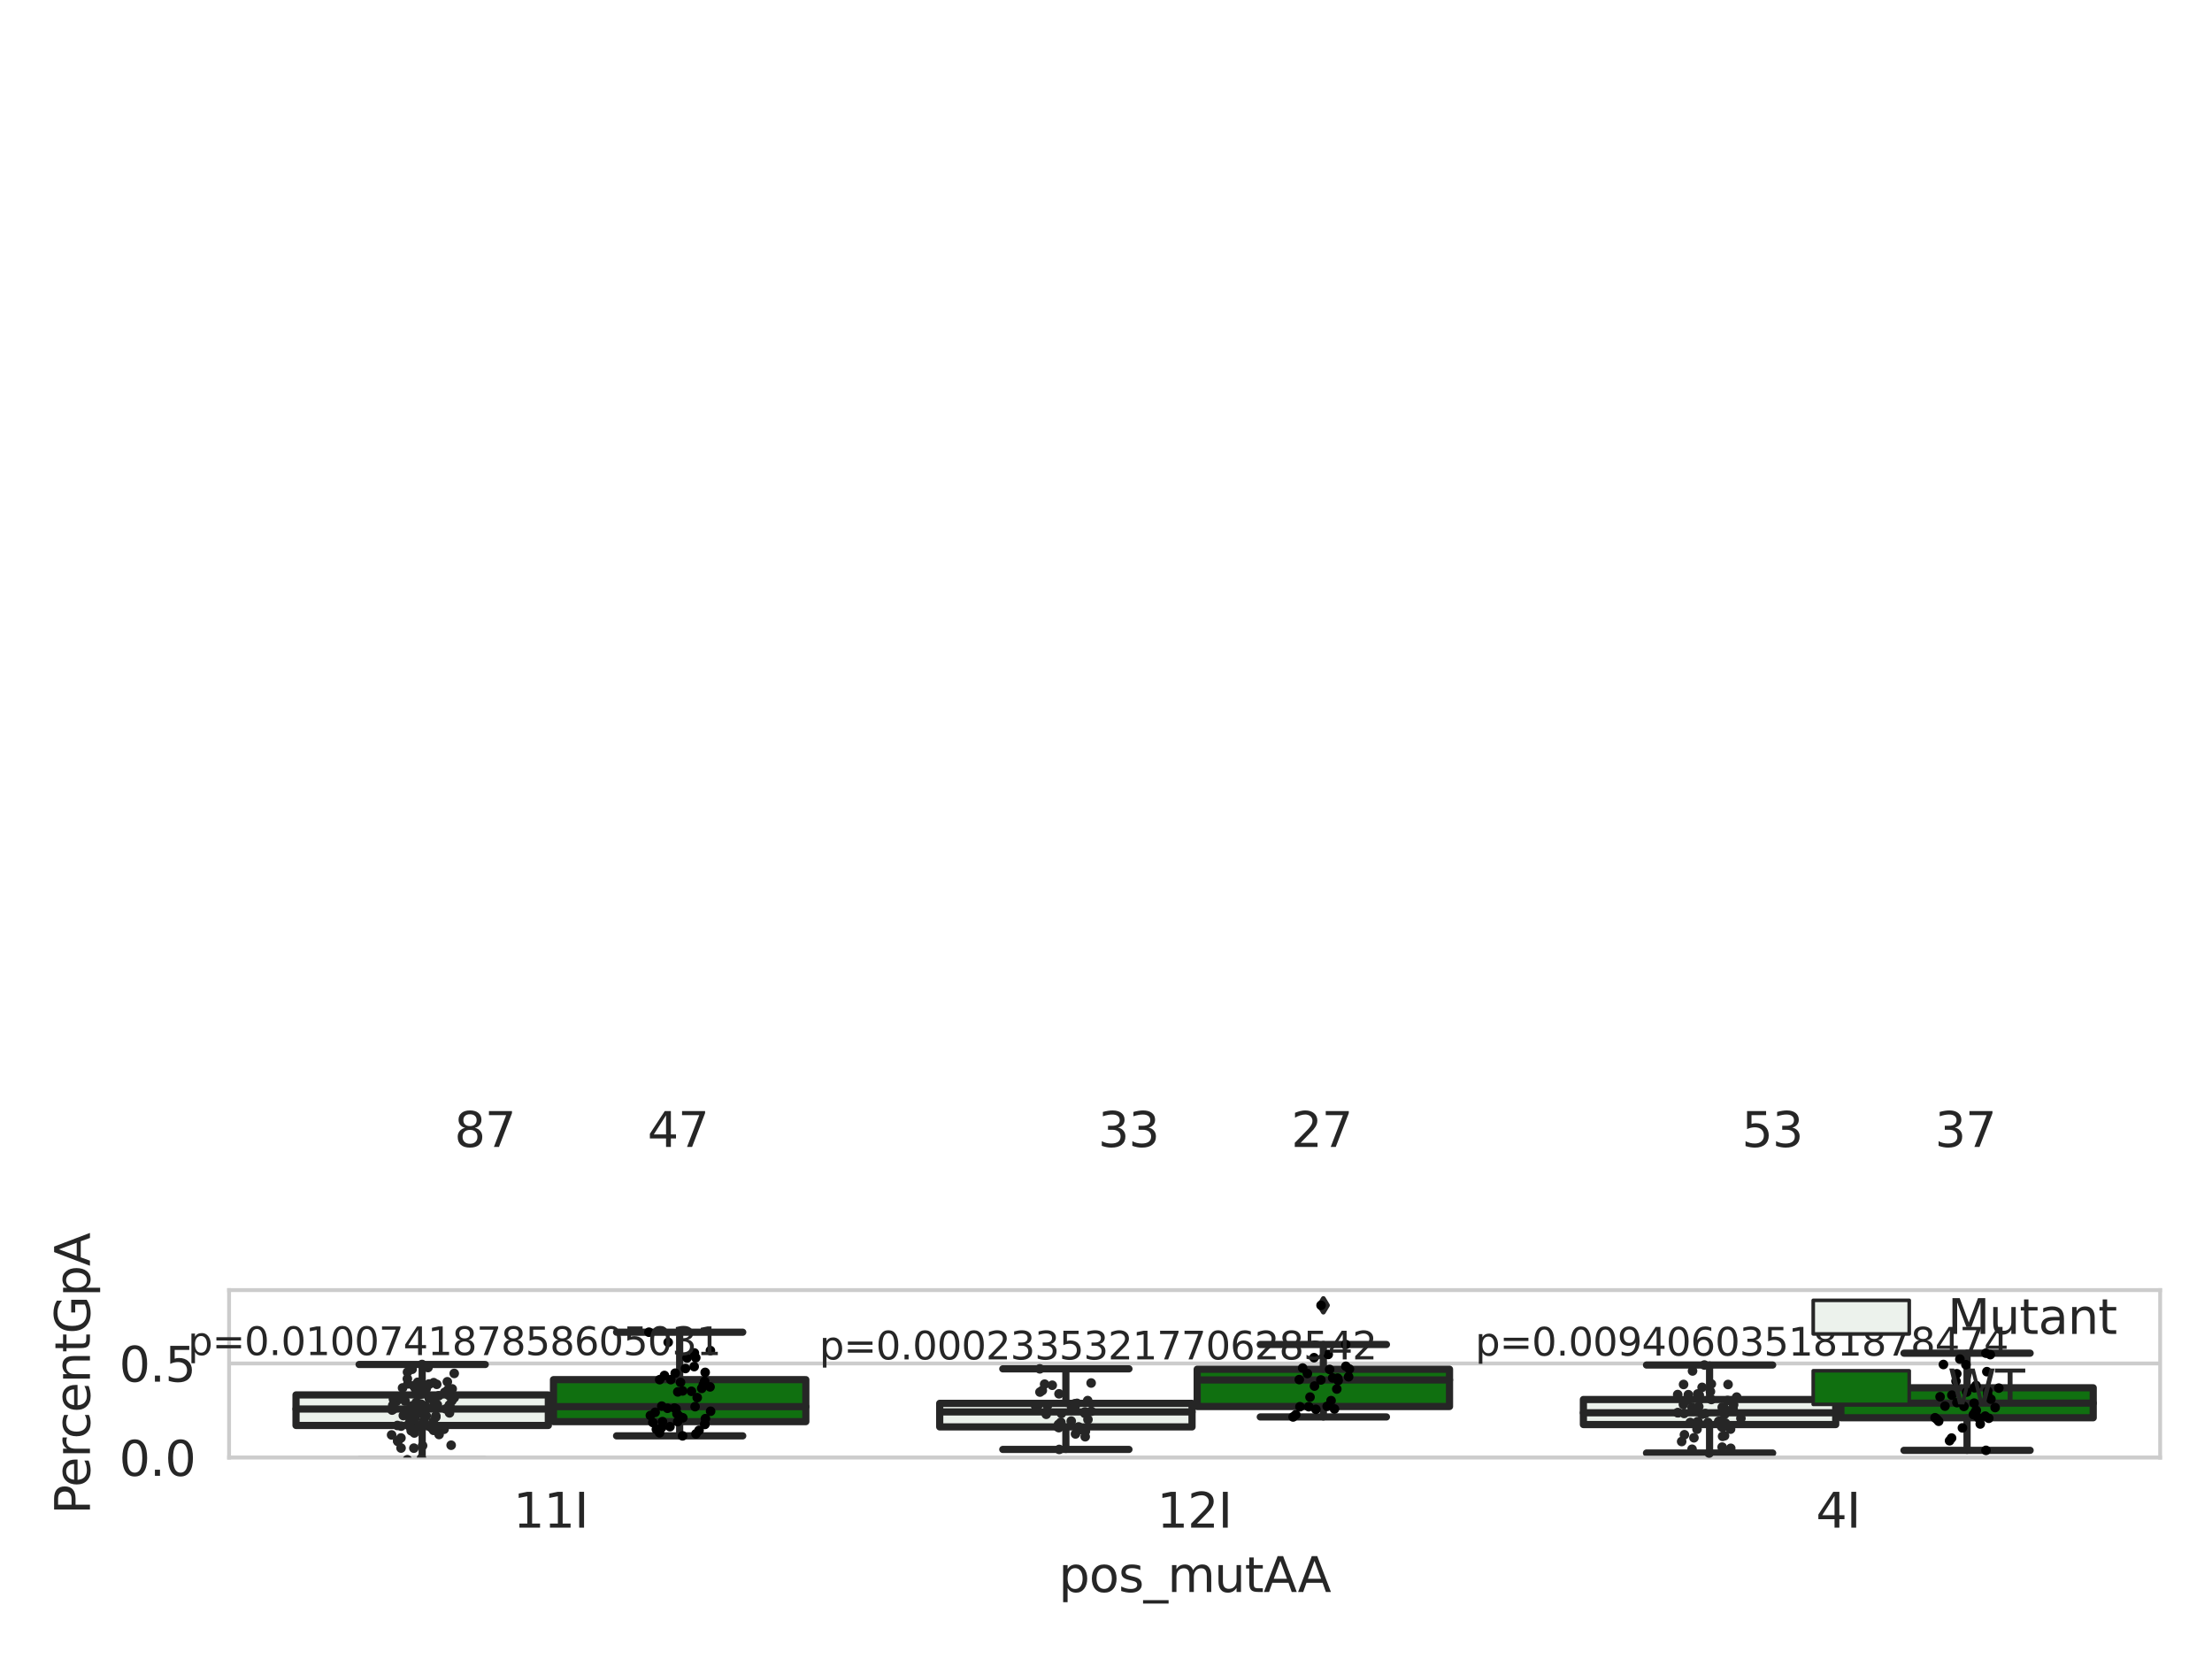 <?xml version="1.0" encoding="utf-8" standalone="no"?>
<!DOCTYPE svg PUBLIC "-//W3C//DTD SVG 1.1//EN"
  "http://www.w3.org/Graphics/SVG/1.1/DTD/svg11.dtd">
<svg xmlns:xlink="http://www.w3.org/1999/xlink" width="460.8pt" height="345.6pt" viewBox="0 0 460.8 345.6" xmlns="http://www.w3.org/2000/svg" version="1.1">
 <defs>
  <style type="text/css">*{stroke-linejoin: round; stroke-linecap: butt}</style>
 </defs>
 <g id="figure_1">
  <g id="patch_1">
   <path d="M 0 345.6 
L 460.8 345.6 
L 460.8 0 
L 0 0 
z
" style="fill: #ffffff"/>
  </g>
  <g id="axes_1">
   <g id="patch_2">
    <path d="M 47.72 303.64 
L 450 303.64 
L 450 268.751 
L 47.72 268.751 
z
" style="fill: #ffffff"/>
   </g>
   <g id="matplotlib.axis_1">
    <g id="xtick_1">
     <g id="text_1">
      <!-- 11I -->
      <g style="fill: #262626" transform="translate(106.929 318.238)scale(0.1 -0.1)">
       <defs>
        <path id="DejaVuSans-31" d="M 794 531 
L 1825 531 
L 1825 4091 
L 703 3866 
L 703 4441 
L 1819 4666 
L 2450 4666 
L 2450 531 
L 3481 531 
L 3481 0 
L 794 0 
L 794 531 
z
" transform="scale(0.016)"/>
        <path id="DejaVuSans-49" d="M 628 4666 
L 1259 4666 
L 1259 0 
L 628 0 
L 628 4666 
z
" transform="scale(0.016)"/>
       </defs>
       <use xlink:href="#DejaVuSans-31"/>
       <use xlink:href="#DejaVuSans-31" x="63.623"/>
       <use xlink:href="#DejaVuSans-49" x="127.246"/>
      </g>
     </g>
    </g>
    <g id="xtick_2">
     <g id="text_2">
      <!-- 12I -->
      <g style="fill: #262626" transform="translate(241.023 318.238)scale(0.1 -0.1)">
       <defs>
        <path id="DejaVuSans-32" d="M 1228 531 
L 3431 531 
L 3431 0 
L 469 0 
L 469 531 
Q 828 903 1448 1529 
Q 2069 2156 2228 2338 
Q 2531 2678 2651 2914 
Q 2772 3150 2772 3378 
Q 2772 3750 2511 3984 
Q 2250 4219 1831 4219 
Q 1534 4219 1204 4116 
Q 875 4013 500 3803 
L 500 4441 
Q 881 4594 1212 4672 
Q 1544 4750 1819 4750 
Q 2544 4750 2975 4387 
Q 3406 4025 3406 3419 
Q 3406 3131 3298 2873 
Q 3191 2616 2906 2266 
Q 2828 2175 2409 1742 
Q 1991 1309 1228 531 
z
" transform="scale(0.016)"/>
       </defs>
       <use xlink:href="#DejaVuSans-31"/>
       <use xlink:href="#DejaVuSans-32" x="63.623"/>
       <use xlink:href="#DejaVuSans-49" x="127.246"/>
      </g>
     </g>
    </g>
    <g id="xtick_3">
     <g id="text_3">
      <!-- 4I -->
      <g style="fill: #262626" transform="translate(378.297 318.238)scale(0.1 -0.1)">
       <defs>
        <path id="DejaVuSans-34" d="M 2419 4116 
L 825 1625 
L 2419 1625 
L 2419 4116 
z
M 2253 4666 
L 3047 4666 
L 3047 1625 
L 3713 1625 
L 3713 1100 
L 3047 1100 
L 3047 0 
L 2419 0 
L 2419 1100 
L 313 1100 
L 313 1709 
L 2253 4666 
z
" transform="scale(0.016)"/>
       </defs>
       <use xlink:href="#DejaVuSans-34"/>
       <use xlink:href="#DejaVuSans-49" x="63.623"/>
      </g>
     </g>
    </g>
    <g id="text_4">
     <!-- pos_mutAA -->
     <g style="fill: #262626" transform="translate(220.544 331.638)scale(0.1 -0.1)">
      <defs>
       <path id="DejaVuSans-70" d="M 1159 525 
L 1159 -1331 
L 581 -1331 
L 581 3500 
L 1159 3500 
L 1159 2969 
Q 1341 3281 1617 3432 
Q 1894 3584 2278 3584 
Q 2916 3584 3314 3078 
Q 3713 2572 3713 1747 
Q 3713 922 3314 415 
Q 2916 -91 2278 -91 
Q 1894 -91 1617 61 
Q 1341 213 1159 525 
z
M 3116 1747 
Q 3116 2381 2855 2742 
Q 2594 3103 2138 3103 
Q 1681 3103 1420 2742 
Q 1159 2381 1159 1747 
Q 1159 1113 1420 752 
Q 1681 391 2138 391 
Q 2594 391 2855 752 
Q 3116 1113 3116 1747 
z
" transform="scale(0.016)"/>
       <path id="DejaVuSans-6f" d="M 1959 3097 
Q 1497 3097 1228 2736 
Q 959 2375 959 1747 
Q 959 1119 1226 758 
Q 1494 397 1959 397 
Q 2419 397 2687 759 
Q 2956 1122 2956 1747 
Q 2956 2369 2687 2733 
Q 2419 3097 1959 3097 
z
M 1959 3584 
Q 2709 3584 3137 3096 
Q 3566 2609 3566 1747 
Q 3566 888 3137 398 
Q 2709 -91 1959 -91 
Q 1206 -91 779 398 
Q 353 888 353 1747 
Q 353 2609 779 3096 
Q 1206 3584 1959 3584 
z
" transform="scale(0.016)"/>
       <path id="DejaVuSans-73" d="M 2834 3397 
L 2834 2853 
Q 2591 2978 2328 3040 
Q 2066 3103 1784 3103 
Q 1356 3103 1142 2972 
Q 928 2841 928 2578 
Q 928 2378 1081 2264 
Q 1234 2150 1697 2047 
L 1894 2003 
Q 2506 1872 2764 1633 
Q 3022 1394 3022 966 
Q 3022 478 2636 193 
Q 2250 -91 1575 -91 
Q 1294 -91 989 -36 
Q 684 19 347 128 
L 347 722 
Q 666 556 975 473 
Q 1284 391 1588 391 
Q 1994 391 2212 530 
Q 2431 669 2431 922 
Q 2431 1156 2273 1281 
Q 2116 1406 1581 1522 
L 1381 1569 
Q 847 1681 609 1914 
Q 372 2147 372 2553 
Q 372 3047 722 3315 
Q 1072 3584 1716 3584 
Q 2034 3584 2315 3537 
Q 2597 3491 2834 3397 
z
" transform="scale(0.016)"/>
       <path id="DejaVuSans-5f" d="M 3263 -1063 
L 3263 -1509 
L -63 -1509 
L -63 -1063 
L 3263 -1063 
z
" transform="scale(0.016)"/>
       <path id="DejaVuSans-6d" d="M 3328 2828 
Q 3544 3216 3844 3400 
Q 4144 3584 4550 3584 
Q 5097 3584 5394 3201 
Q 5691 2819 5691 2113 
L 5691 0 
L 5113 0 
L 5113 2094 
Q 5113 2597 4934 2840 
Q 4756 3084 4391 3084 
Q 3944 3084 3684 2787 
Q 3425 2491 3425 1978 
L 3425 0 
L 2847 0 
L 2847 2094 
Q 2847 2600 2669 2842 
Q 2491 3084 2119 3084 
Q 1678 3084 1418 2786 
Q 1159 2488 1159 1978 
L 1159 0 
L 581 0 
L 581 3500 
L 1159 3500 
L 1159 2956 
Q 1356 3278 1631 3431 
Q 1906 3584 2284 3584 
Q 2666 3584 2933 3390 
Q 3200 3197 3328 2828 
z
" transform="scale(0.016)"/>
       <path id="DejaVuSans-75" d="M 544 1381 
L 544 3500 
L 1119 3500 
L 1119 1403 
Q 1119 906 1312 657 
Q 1506 409 1894 409 
Q 2359 409 2629 706 
Q 2900 1003 2900 1516 
L 2900 3500 
L 3475 3500 
L 3475 0 
L 2900 0 
L 2900 538 
Q 2691 219 2414 64 
Q 2138 -91 1772 -91 
Q 1169 -91 856 284 
Q 544 659 544 1381 
z
M 1991 3584 
L 1991 3584 
z
" transform="scale(0.016)"/>
       <path id="DejaVuSans-74" d="M 1172 4494 
L 1172 3500 
L 2356 3500 
L 2356 3053 
L 1172 3053 
L 1172 1153 
Q 1172 725 1289 603 
Q 1406 481 1766 481 
L 2356 481 
L 2356 0 
L 1766 0 
Q 1100 0 847 248 
Q 594 497 594 1153 
L 594 3053 
L 172 3053 
L 172 3500 
L 594 3500 
L 594 4494 
L 1172 4494 
z
" transform="scale(0.016)"/>
       <path id="DejaVuSans-41" d="M 2188 4044 
L 1331 1722 
L 3047 1722 
L 2188 4044 
z
M 1831 4666 
L 2547 4666 
L 4325 0 
L 3669 0 
L 3244 1197 
L 1141 1197 
L 716 0 
L 50 0 
L 1831 4666 
z
" transform="scale(0.016)"/>
      </defs>
      <use xlink:href="#DejaVuSans-70"/>
      <use xlink:href="#DejaVuSans-6f" x="63.477"/>
      <use xlink:href="#DejaVuSans-73" x="124.658"/>
      <use xlink:href="#DejaVuSans-5f" x="176.758"/>
      <use xlink:href="#DejaVuSans-6d" x="226.758"/>
      <use xlink:href="#DejaVuSans-75" x="324.17"/>
      <use xlink:href="#DejaVuSans-74" x="387.549"/>
      <use xlink:href="#DejaVuSans-41" x="426.758"/>
      <use xlink:href="#DejaVuSans-41" x="497.916"/>
     </g>
    </g>
   </g>
   <g id="matplotlib.axis_2">
    <g id="ytick_1">
     <g id="line2d_1">
      <path d="M 47.72 303.64 
L 450 303.64 
" clip-path="url(#p8f1486c913)" style="fill: none; stroke: #cccccc; stroke-width: 0.8; stroke-linecap: round"/>
     </g>
     <g id="text_5">
      <!-- 0.0 -->
      <g style="fill: #262626" transform="translate(24.817 307.439)scale(0.1 -0.1)">
       <defs>
        <path id="DejaVuSans-30" d="M 2034 4250 
Q 1547 4250 1301 3770 
Q 1056 3291 1056 2328 
Q 1056 1369 1301 889 
Q 1547 409 2034 409 
Q 2525 409 2770 889 
Q 3016 1369 3016 2328 
Q 3016 3291 2770 3770 
Q 2525 4250 2034 4250 
z
M 2034 4750 
Q 2819 4750 3233 4129 
Q 3647 3509 3647 2328 
Q 3647 1150 3233 529 
Q 2819 -91 2034 -91 
Q 1250 -91 836 529 
Q 422 1150 422 2328 
Q 422 3509 836 4129 
Q 1250 4750 2034 4750 
z
" transform="scale(0.016)"/>
        <path id="DejaVuSans-2e" d="M 684 794 
L 1344 794 
L 1344 0 
L 684 0 
L 684 794 
z
" transform="scale(0.016)"/>
       </defs>
       <use xlink:href="#DejaVuSans-30"/>
       <use xlink:href="#DejaVuSans-2e" x="63.623"/>
       <use xlink:href="#DejaVuSans-30" x="95.41"/>
      </g>
     </g>
    </g>
    <g id="ytick_2">
     <g id="line2d_2">
      <path d="M 47.72 284.029 
L 450 284.029 
" clip-path="url(#p8f1486c913)" style="fill: none; stroke: #cccccc; stroke-width: 0.8; stroke-linecap: round"/>
     </g>
     <g id="text_6">
      <!-- 0.5 -->
      <g style="fill: #262626" transform="translate(24.817 287.828)scale(0.1 -0.1)">
       <defs>
        <path id="DejaVuSans-35" d="M 691 4666 
L 3169 4666 
L 3169 4134 
L 1269 4134 
L 1269 2991 
Q 1406 3038 1543 3061 
Q 1681 3084 1819 3084 
Q 2600 3084 3056 2656 
Q 3513 2228 3513 1497 
Q 3513 744 3044 326 
Q 2575 -91 1722 -91 
Q 1428 -91 1123 -41 
Q 819 9 494 109 
L 494 744 
Q 775 591 1075 516 
Q 1375 441 1709 441 
Q 2250 441 2565 725 
Q 2881 1009 2881 1497 
Q 2881 1984 2565 2268 
Q 2250 2553 1709 2553 
Q 1456 2553 1204 2497 
Q 953 2441 691 2322 
L 691 4666 
z
" transform="scale(0.016)"/>
       </defs>
       <use xlink:href="#DejaVuSans-30"/>
       <use xlink:href="#DejaVuSans-2e" x="63.623"/>
       <use xlink:href="#DejaVuSans-35" x="95.41"/>
      </g>
     </g>
    </g>
    <g id="text_7">
     <!-- PercentGpA -->
     <g style="fill: #262626" transform="translate(18.737 315.472)rotate(-90)scale(0.1 -0.1)">
      <defs>
       <path id="DejaVuSans-50" d="M 1259 4147 
L 1259 2394 
L 2053 2394 
Q 2494 2394 2734 2622 
Q 2975 2850 2975 3272 
Q 2975 3691 2734 3919 
Q 2494 4147 2053 4147 
L 1259 4147 
z
M 628 4666 
L 2053 4666 
Q 2838 4666 3239 4311 
Q 3641 3956 3641 3272 
Q 3641 2581 3239 2228 
Q 2838 1875 2053 1875 
L 1259 1875 
L 1259 0 
L 628 0 
L 628 4666 
z
" transform="scale(0.016)"/>
       <path id="DejaVuSans-65" d="M 3597 1894 
L 3597 1613 
L 953 1613 
Q 991 1019 1311 708 
Q 1631 397 2203 397 
Q 2534 397 2845 478 
Q 3156 559 3463 722 
L 3463 178 
Q 3153 47 2828 -22 
Q 2503 -91 2169 -91 
Q 1331 -91 842 396 
Q 353 884 353 1716 
Q 353 2575 817 3079 
Q 1281 3584 2069 3584 
Q 2775 3584 3186 3129 
Q 3597 2675 3597 1894 
z
M 3022 2063 
Q 3016 2534 2758 2815 
Q 2500 3097 2075 3097 
Q 1594 3097 1305 2825 
Q 1016 2553 972 2059 
L 3022 2063 
z
" transform="scale(0.016)"/>
       <path id="DejaVuSans-72" d="M 2631 2963 
Q 2534 3019 2420 3045 
Q 2306 3072 2169 3072 
Q 1681 3072 1420 2755 
Q 1159 2438 1159 1844 
L 1159 0 
L 581 0 
L 581 3500 
L 1159 3500 
L 1159 2956 
Q 1341 3275 1631 3429 
Q 1922 3584 2338 3584 
Q 2397 3584 2469 3576 
Q 2541 3569 2628 3553 
L 2631 2963 
z
" transform="scale(0.016)"/>
       <path id="DejaVuSans-63" d="M 3122 3366 
L 3122 2828 
Q 2878 2963 2633 3030 
Q 2388 3097 2138 3097 
Q 1578 3097 1268 2742 
Q 959 2388 959 1747 
Q 959 1106 1268 751 
Q 1578 397 2138 397 
Q 2388 397 2633 464 
Q 2878 531 3122 666 
L 3122 134 
Q 2881 22 2623 -34 
Q 2366 -91 2075 -91 
Q 1284 -91 818 406 
Q 353 903 353 1747 
Q 353 2603 823 3093 
Q 1294 3584 2113 3584 
Q 2378 3584 2631 3529 
Q 2884 3475 3122 3366 
z
" transform="scale(0.016)"/>
       <path id="DejaVuSans-6e" d="M 3513 2113 
L 3513 0 
L 2938 0 
L 2938 2094 
Q 2938 2591 2744 2837 
Q 2550 3084 2163 3084 
Q 1697 3084 1428 2787 
Q 1159 2491 1159 1978 
L 1159 0 
L 581 0 
L 581 3500 
L 1159 3500 
L 1159 2956 
Q 1366 3272 1645 3428 
Q 1925 3584 2291 3584 
Q 2894 3584 3203 3211 
Q 3513 2838 3513 2113 
z
" transform="scale(0.016)"/>
       <path id="DejaVuSans-47" d="M 3809 666 
L 3809 1919 
L 2778 1919 
L 2778 2438 
L 4434 2438 
L 4434 434 
Q 4069 175 3628 42 
Q 3188 -91 2688 -91 
Q 1594 -91 976 548 
Q 359 1188 359 2328 
Q 359 3472 976 4111 
Q 1594 4750 2688 4750 
Q 3144 4750 3555 4637 
Q 3966 4525 4313 4306 
L 4313 3634 
Q 3963 3931 3569 4081 
Q 3175 4231 2741 4231 
Q 1884 4231 1454 3753 
Q 1025 3275 1025 2328 
Q 1025 1384 1454 906 
Q 1884 428 2741 428 
Q 3075 428 3337 486 
Q 3600 544 3809 666 
z
" transform="scale(0.016)"/>
      </defs>
      <use xlink:href="#DejaVuSans-50"/>
      <use xlink:href="#DejaVuSans-65" x="56.678"/>
      <use xlink:href="#DejaVuSans-72" x="118.201"/>
      <use xlink:href="#DejaVuSans-63" x="157.064"/>
      <use xlink:href="#DejaVuSans-65" x="212.045"/>
      <use xlink:href="#DejaVuSans-6e" x="273.568"/>
      <use xlink:href="#DejaVuSans-74" x="336.947"/>
      <use xlink:href="#DejaVuSans-47" x="376.156"/>
      <use xlink:href="#DejaVuSans-70" x="453.646"/>
      <use xlink:href="#DejaVuSans-41" x="517.123"/>
     </g>
    </g>
   </g>
   <g id="patch_3">
    <path d="M 61.666 296.947 
L 114.23 296.947 
L 114.23 290.59 
L 61.666 290.59 
L 61.666 296.947 
z
" clip-path="url(#p8f1486c913)" style="fill: #ecf2ec; stroke: #262626; stroke-width: 1.5; stroke-linejoin: miter"/>
   </g>
   <g id="patch_4">
    <path d="M 115.303 296.151 
L 167.868 296.151 
L 167.868 287.407 
L 115.303 287.407 
L 115.303 296.151 
z
" clip-path="url(#p8f1486c913)" style="fill: #107010; stroke: #262626; stroke-width: 1.5; stroke-linejoin: miter"/>
   </g>
   <g id="patch_5">
    <path d="M 195.759 297.248 
L 248.324 297.248 
L 248.324 292.343 
L 195.759 292.343 
L 195.759 297.248 
z
" clip-path="url(#p8f1486c913)" style="fill: #ecf2ec; stroke: #262626; stroke-width: 1.5; stroke-linejoin: miter"/>
   </g>
   <g id="patch_6">
    <path d="M 249.396 293.001 
L 301.961 293.001 
L 301.961 285.238 
L 249.396 285.238 
L 249.396 293.001 
z
" clip-path="url(#p8f1486c913)" style="fill: #107010; stroke: #262626; stroke-width: 1.5; stroke-linejoin: miter"/>
   </g>
   <g id="patch_7">
    <path d="M 329.852 296.761 
L 382.417 296.761 
L 382.417 291.541 
L 329.852 291.541 
L 329.852 296.761 
z
" clip-path="url(#p8f1486c913)" style="fill: #ecf2ec; stroke: #262626; stroke-width: 1.5; stroke-linejoin: miter"/>
   </g>
   <g id="patch_8">
    <path d="M 383.49 295.341 
L 436.054 295.341 
L 436.054 289.103 
L 383.49 289.103 
L 383.49 295.341 
z
" clip-path="url(#p8f1486c913)" style="fill: #107010; stroke: #262626; stroke-width: 1.5; stroke-linejoin: miter"/>
   </g>
   <g id="patch_9">
    <path d="M 114.767 303.64 
L 114.767 303.64 
L 114.767 303.64 
L 114.767 303.64 
z
" clip-path="url(#p8f1486c913)" style="fill: #ecf2ec; stroke: #262626; stroke-width: 0.75; stroke-linejoin: miter"/>
   </g>
   <g id="patch_10">
    <path d="M 114.767 303.64 
L 114.767 303.64 
L 114.767 303.64 
L 114.767 303.64 
z
" clip-path="url(#p8f1486c913)" style="fill: #107010; stroke: #262626; stroke-width: 0.75; stroke-linejoin: miter"/>
   </g>
   <g id="PathCollection_1"/>
   <g id="PathCollection_2"/>
   <g id="line2d_3">
    <path d="M 87.948 296.947 
L 87.948 304.095 
" clip-path="url(#p8f1486c913)" style="fill: none; stroke: #262626; stroke-width: 1.5; stroke-linecap: round"/>
   </g>
   <g id="line2d_4">
    <path d="M 87.948 290.59 
L 87.948 284.249 
" clip-path="url(#p8f1486c913)" style="fill: none; stroke: #262626; stroke-width: 1.5; stroke-linecap: round"/>
   </g>
   <g id="line2d_5">
    <path d="M 74.807 304.095 
L 101.089 304.095 
" clip-path="url(#p8f1486c913)" style="fill: none; stroke: #262626; stroke-width: 1.5; stroke-linecap: round"/>
   </g>
   <g id="line2d_6">
    <path d="M 74.807 284.249 
L 101.089 284.249 
" clip-path="url(#p8f1486c913)" style="fill: none; stroke: #262626; stroke-width: 1.5; stroke-linecap: round"/>
   </g>
   <g id="line2d_7"/>
   <g id="line2d_8">
    <path d="M 141.585 296.151 
L 141.585 299.116 
" clip-path="url(#p8f1486c913)" style="fill: none; stroke: #262626; stroke-width: 1.5; stroke-linecap: round"/>
   </g>
   <g id="line2d_9">
    <path d="M 141.585 287.407 
L 141.585 277.525 
" clip-path="url(#p8f1486c913)" style="fill: none; stroke: #262626; stroke-width: 1.5; stroke-linecap: round"/>
   </g>
   <g id="line2d_10">
    <path d="M 128.444 299.116 
L 154.726 299.116 
" clip-path="url(#p8f1486c913)" style="fill: none; stroke: #262626; stroke-width: 1.5; stroke-linecap: round"/>
   </g>
   <g id="line2d_11">
    <path d="M 128.444 277.525 
L 154.726 277.525 
" clip-path="url(#p8f1486c913)" style="fill: none; stroke: #262626; stroke-width: 1.5; stroke-linecap: round"/>
   </g>
   <g id="line2d_12"/>
   <g id="line2d_13">
    <path d="M 222.041 297.248 
L 222.041 301.943 
" clip-path="url(#p8f1486c913)" style="fill: none; stroke: #262626; stroke-width: 1.5; stroke-linecap: round"/>
   </g>
   <g id="line2d_14">
    <path d="M 222.041 292.343 
L 222.041 285.154 
" clip-path="url(#p8f1486c913)" style="fill: none; stroke: #262626; stroke-width: 1.5; stroke-linecap: round"/>
   </g>
   <g id="line2d_15">
    <path d="M 208.9 301.943 
L 235.182 301.943 
" clip-path="url(#p8f1486c913)" style="fill: none; stroke: #262626; stroke-width: 1.5; stroke-linecap: round"/>
   </g>
   <g id="line2d_16">
    <path d="M 208.9 285.154 
L 235.182 285.154 
" clip-path="url(#p8f1486c913)" style="fill: none; stroke: #262626; stroke-width: 1.5; stroke-linecap: round"/>
   </g>
   <g id="line2d_17">
    <defs>
     <path id="m2d7971b270" d="M -0 1.414 
L 0.849 0 
L 0 -1.414 
L -0.849 -0 
z
" style="stroke: #262626; stroke-linejoin: miter"/>
    </defs>
    <g clip-path="url(#p8f1486c913)">
     <use xlink:href="#m2d7971b270" x="222.041" y="305.831" style="fill: #262626; stroke: #262626; stroke-linejoin: miter"/>
    </g>
   </g>
   <g id="line2d_18">
    <path d="M 275.679 293.001 
L 275.679 295.173 
" clip-path="url(#p8f1486c913)" style="fill: none; stroke: #262626; stroke-width: 1.5; stroke-linecap: round"/>
   </g>
   <g id="line2d_19">
    <path d="M 275.679 285.238 
L 275.679 280.083 
" clip-path="url(#p8f1486c913)" style="fill: none; stroke: #262626; stroke-width: 1.5; stroke-linecap: round"/>
   </g>
   <g id="line2d_20">
    <path d="M 262.538 295.173 
L 288.82 295.173 
" clip-path="url(#p8f1486c913)" style="fill: none; stroke: #262626; stroke-width: 1.5; stroke-linecap: round"/>
   </g>
   <g id="line2d_21">
    <path d="M 262.538 280.083 
L 288.82 280.083 
" clip-path="url(#p8f1486c913)" style="fill: none; stroke: #262626; stroke-width: 1.5; stroke-linecap: round"/>
   </g>
   <g id="line2d_22">
    <g clip-path="url(#p8f1486c913)">
     <use xlink:href="#m2d7971b270" x="275.679" y="310.739" style="fill: #262626; stroke: #262626; stroke-linejoin: miter"/>
     <use xlink:href="#m2d7971b270" x="275.679" y="271.922" style="fill: #262626; stroke: #262626; stroke-linejoin: miter"/>
    </g>
   </g>
   <g id="line2d_23">
    <path d="M 356.135 296.761 
L 356.135 302.691 
" clip-path="url(#p8f1486c913)" style="fill: none; stroke: #262626; stroke-width: 1.5; stroke-linecap: round"/>
   </g>
   <g id="line2d_24">
    <path d="M 356.135 291.541 
L 356.135 284.358 
" clip-path="url(#p8f1486c913)" style="fill: none; stroke: #262626; stroke-width: 1.5; stroke-linecap: round"/>
   </g>
   <g id="line2d_25">
    <path d="M 342.994 302.691 
L 369.276 302.691 
" clip-path="url(#p8f1486c913)" style="fill: none; stroke: #262626; stroke-width: 1.5; stroke-linecap: round"/>
   </g>
   <g id="line2d_26">
    <path d="M 342.994 284.358 
L 369.276 284.358 
" clip-path="url(#p8f1486c913)" style="fill: none; stroke: #262626; stroke-width: 1.5; stroke-linecap: round"/>
   </g>
   <g id="line2d_27"/>
   <g id="line2d_28">
    <path d="M 409.772 295.341 
L 409.772 302.134 
" clip-path="url(#p8f1486c913)" style="fill: none; stroke: #262626; stroke-width: 1.5; stroke-linecap: round"/>
   </g>
   <g id="line2d_29">
    <path d="M 409.772 289.103 
L 409.772 281.893 
" clip-path="url(#p8f1486c913)" style="fill: none; stroke: #262626; stroke-width: 1.5; stroke-linecap: round"/>
   </g>
   <g id="line2d_30">
    <path d="M 396.631 302.134 
L 422.913 302.134 
" clip-path="url(#p8f1486c913)" style="fill: none; stroke: #262626; stroke-width: 1.5; stroke-linecap: round"/>
   </g>
   <g id="line2d_31">
    <path d="M 396.631 281.893 
L 422.913 281.893 
" clip-path="url(#p8f1486c913)" style="fill: none; stroke: #262626; stroke-width: 1.5; stroke-linecap: round"/>
   </g>
   <g id="line2d_32"/>
   <g id="line2d_33">
    <path d="M 61.666 293.52 
L 114.23 293.52 
" clip-path="url(#p8f1486c913)" style="fill: none; stroke: #262626; stroke-width: 1.5; stroke-linecap: round"/>
   </g>
   <g id="line2d_34">
    <path d="M 115.303 293.029 
L 167.868 293.029 
" clip-path="url(#p8f1486c913)" style="fill: none; stroke: #262626; stroke-width: 1.5; stroke-linecap: round"/>
   </g>
   <g id="line2d_35">
    <path d="M 195.759 294.13 
L 248.324 294.13 
" clip-path="url(#p8f1486c913)" style="fill: none; stroke: #262626; stroke-width: 1.5; stroke-linecap: round"/>
   </g>
   <g id="line2d_36">
    <path d="M 249.396 287.468 
L 301.961 287.468 
" clip-path="url(#p8f1486c913)" style="fill: none; stroke: #262626; stroke-width: 1.5; stroke-linecap: round"/>
   </g>
   <g id="line2d_37">
    <path d="M 329.852 294.307 
L 382.417 294.307 
" clip-path="url(#p8f1486c913)" style="fill: none; stroke: #262626; stroke-width: 1.5; stroke-linecap: round"/>
   </g>
   <g id="line2d_38">
    <path d="M 383.49 292.3 
L 436.054 292.3 
" clip-path="url(#p8f1486c913)" style="fill: none; stroke: #262626; stroke-width: 1.5; stroke-linecap: round"/>
   </g>
   <g id="patch_11">
    <path d="M 47.72 303.64 
L 47.72 268.751 
" style="fill: none; stroke: #cccccc; stroke-width: 0.8; stroke-linejoin: miter; stroke-linecap: square"/>
   </g>
   <g id="patch_12">
    <path d="M 450 303.64 
L 450 268.751 
" style="fill: none; stroke: #cccccc; stroke-width: 0.8; stroke-linejoin: miter; stroke-linecap: square"/>
   </g>
   <g id="patch_13">
    <path d="M 47.72 303.64 
L 450 303.64 
" style="fill: none; stroke: #cccccc; stroke-width: 0.8; stroke-linejoin: miter; stroke-linecap: square"/>
   </g>
   <g id="patch_14">
    <path d="M 47.72 268.751 
L 450 268.751 
" style="fill: none; stroke: #cccccc; stroke-width: 0.8; stroke-linejoin: miter; stroke-linecap: square"/>
   </g>
   <g id="PathCollection_3">
    <defs>
     <path id="C0_0_f110e38f46" d="M 0 1 
C 0.265 1 0.52 0.895 0.707 0.707 
C 0.895 0.52 1 0.265 1 -0 
C 1 -0.265 0.895 -0.52 0.707 -0.707 
C 0.52 -0.895 0.265 -1 0 -1 
C -0.265 -1 -0.52 -0.895 -0.707 -0.707 
C -0.895 -0.52 -1 -0.265 -1 0 
C -1 0.265 -0.895 0.52 -0.707 0.707 
C -0.52 0.895 -0.265 1 0 1 
z
"/>
    </defs>
    <g clip-path="url(#p8f1486c913)">
     <use xlink:href="#C0_0_f110e38f46" x="90.536" y="292.049" style="fill: #262626"/>
    </g>
    <g clip-path="url(#p8f1486c913)">
     <use xlink:href="#C0_0_f110e38f46" x="86.532" y="289.277" style="fill: #262626"/>
    </g>
    <g clip-path="url(#p8f1486c913)">
     <use xlink:href="#C0_0_f110e38f46" x="93.749" y="293.055" style="fill: #262626"/>
    </g>
    <g clip-path="url(#p8f1486c913)">
     <use xlink:href="#C0_0_f110e38f46" x="88.032" y="301.156" style="fill: #262626"/>
    </g>
    <g clip-path="url(#p8f1486c913)">
     <use xlink:href="#C0_0_f110e38f46" x="85.262" y="296.466" style="fill: #262626"/>
    </g>
    <g clip-path="url(#p8f1486c913)">
     <use xlink:href="#C0_0_f110e38f46" x="83.862" y="289.128" style="fill: #262626"/>
    </g>
    <g clip-path="url(#p8f1486c913)">
     <use xlink:href="#C0_0_f110e38f46" x="90.979" y="288.381" style="fill: #262626"/>
    </g>
    <g clip-path="url(#p8f1486c913)">
     <use xlink:href="#C0_0_f110e38f46" x="84.862" y="287.229" style="fill: #262626"/>
    </g>
    <g clip-path="url(#p8f1486c913)">
     <use xlink:href="#C0_0_f110e38f46" x="83.545" y="301.654" style="fill: #262626"/>
    </g>
    <g clip-path="url(#p8f1486c913)">
     <use xlink:href="#C0_0_f110e38f46" x="90.782" y="295.224" style="fill: #262626"/>
    </g>
    <g clip-path="url(#p8f1486c913)">
     <use xlink:href="#C0_0_f110e38f46" x="87.436" y="294.324" style="fill: #262626"/>
    </g>
    <g clip-path="url(#p8f1486c913)">
     <use xlink:href="#C0_0_f110e38f46" x="92.507" y="297.738" style="fill: #262626"/>
    </g>
    <g clip-path="url(#p8f1486c913)">
     <use xlink:href="#C0_0_f110e38f46" x="87.347" y="290.54" style="fill: #262626"/>
    </g>
    <g clip-path="url(#p8f1486c913)">
     <use xlink:href="#C0_0_f110e38f46" x="90.318" y="297.965" style="fill: #262626"/>
    </g>
    <g clip-path="url(#p8f1486c913)">
     <use xlink:href="#C0_0_f110e38f46" x="85.163" y="293.614" style="fill: #262626"/>
    </g>
    <g clip-path="url(#p8f1486c913)">
     <use xlink:href="#C0_0_f110e38f46" x="86.985" y="297.24" style="fill: #262626"/>
    </g>
    <g clip-path="url(#p8f1486c913)">
     <use xlink:href="#C0_0_f110e38f46" x="85.853" y="285.238" style="fill: #262626"/>
    </g>
    <g clip-path="url(#p8f1486c913)">
     <use xlink:href="#C0_0_f110e38f46" x="93.328" y="289.491" style="fill: #262626"/>
    </g>
    <g clip-path="url(#p8f1486c913)">
     <use xlink:href="#C0_0_f110e38f46" x="93.19" y="287.85" style="fill: #262626"/>
    </g>
    <g clip-path="url(#p8f1486c913)">
     <use xlink:href="#C0_0_f110e38f46" x="85.05" y="294.975" style="fill: #262626"/>
    </g>
    <g clip-path="url(#p8f1486c913)">
     <use xlink:href="#C0_0_f110e38f46" x="89.407" y="288.311" style="fill: #262626"/>
    </g>
    <g clip-path="url(#p8f1486c913)">
     <use xlink:href="#C0_0_f110e38f46" x="85.528" y="293.981" style="fill: #262626"/>
    </g>
    <g clip-path="url(#p8f1486c913)">
     <use xlink:href="#C0_0_f110e38f46" x="82.876" y="300.276" style="fill: #262626"/>
    </g>
    <g clip-path="url(#p8f1486c913)">
     <use xlink:href="#C0_0_f110e38f46" x="93.508" y="290.641" style="fill: #262626"/>
    </g>
    <g clip-path="url(#p8f1486c913)">
     <use xlink:href="#C0_0_f110e38f46" x="81.991" y="293.52" style="fill: #262626"/>
    </g>
    <g clip-path="url(#p8f1486c913)">
     <use xlink:href="#C0_0_f110e38f46" x="90.801" y="294.974" style="fill: #262626"/>
    </g>
    <g clip-path="url(#p8f1486c913)">
     <use xlink:href="#C0_0_f110e38f46" x="92.644" y="290.048" style="fill: #262626"/>
    </g>
    <g clip-path="url(#p8f1486c913)">
     <use xlink:href="#C0_0_f110e38f46" x="93.639" y="294.331" style="fill: #262626"/>
    </g>
    <g clip-path="url(#p8f1486c913)">
     <use xlink:href="#C0_0_f110e38f46" x="84.856" y="304.095" style="fill: #262626"/>
    </g>
    <g clip-path="url(#p8f1486c913)">
     <use xlink:href="#C0_0_f110e38f46" x="86.322" y="298.516" style="fill: #262626"/>
    </g>
    <g clip-path="url(#p8f1486c913)">
     <use xlink:href="#C0_0_f110e38f46" x="90.173" y="293.117" style="fill: #262626"/>
    </g>
    <g clip-path="url(#p8f1486c913)">
     <use xlink:href="#C0_0_f110e38f46" x="85.928" y="293.576" style="fill: #262626"/>
    </g>
    <g clip-path="url(#p8f1486c913)">
     <use xlink:href="#C0_0_f110e38f46" x="94.2" y="289.328" style="fill: #262626"/>
    </g>
    <g clip-path="url(#p8f1486c913)">
     <use xlink:href="#C0_0_f110e38f46" x="89.843" y="297.396" style="fill: #262626"/>
    </g>
    <g clip-path="url(#p8f1486c913)">
     <use xlink:href="#C0_0_f110e38f46" x="90.346" y="288.035" style="fill: #262626"/>
    </g>
    <g clip-path="url(#p8f1486c913)">
     <use xlink:href="#C0_0_f110e38f46" x="91.466" y="298.835" style="fill: #262626"/>
    </g>
    <g clip-path="url(#p8f1486c913)">
     <use xlink:href="#C0_0_f110e38f46" x="85.414" y="297.218" style="fill: #262626"/>
    </g>
    <g clip-path="url(#p8f1486c913)">
     <use xlink:href="#C0_0_f110e38f46" x="83.524" y="299.556" style="fill: #262626"/>
    </g>
    <g clip-path="url(#p8f1486c913)">
     <use xlink:href="#C0_0_f110e38f46" x="86.34" y="295.356" style="fill: #262626"/>
    </g>
    <g clip-path="url(#p8f1486c913)">
     <use xlink:href="#C0_0_f110e38f46" x="85.639" y="295.859" style="fill: #262626"/>
    </g>
    <g clip-path="url(#p8f1486c913)">
     <use xlink:href="#C0_0_f110e38f46" x="81.965" y="291.47" style="fill: #262626"/>
    </g>
    <g clip-path="url(#p8f1486c913)">
     <use xlink:href="#C0_0_f110e38f46" x="81.58" y="298.923" style="fill: #262626"/>
    </g>
    <g clip-path="url(#p8f1486c913)">
     <use xlink:href="#C0_0_f110e38f46" x="85.458" y="294.749" style="fill: #262626"/>
    </g>
    <g clip-path="url(#p8f1486c913)">
     <use xlink:href="#C0_0_f110e38f46" x="88.78" y="289.325" style="fill: #262626"/>
    </g>
    <g clip-path="url(#p8f1486c913)">
     <use xlink:href="#C0_0_f110e38f46" x="88.801" y="294.951" style="fill: #262626"/>
    </g>
    <g clip-path="url(#p8f1486c913)">
     <use xlink:href="#C0_0_f110e38f46" x="85.898" y="292.859" style="fill: #262626"/>
    </g>
    <g clip-path="url(#p8f1486c913)">
     <use xlink:href="#C0_0_f110e38f46" x="94.138" y="291.788" style="fill: #262626"/>
    </g>
    <g clip-path="url(#p8f1486c913)">
     <use xlink:href="#C0_0_f110e38f46" x="92.874" y="293.502" style="fill: #262626"/>
    </g>
    <g clip-path="url(#p8f1486c913)">
     <use xlink:href="#C0_0_f110e38f46" x="94.622" y="286.111" style="fill: #262626"/>
    </g>
    <g clip-path="url(#p8f1486c913)">
     <use xlink:href="#C0_0_f110e38f46" x="90.239" y="296.184" style="fill: #262626"/>
    </g>
    <g clip-path="url(#p8f1486c913)">
     <use xlink:href="#C0_0_f110e38f46" x="94.624" y="291.174" style="fill: #262626"/>
    </g>
    <g clip-path="url(#p8f1486c913)">
     <use xlink:href="#C0_0_f110e38f46" x="82.782" y="296.951" style="fill: #262626"/>
    </g>
    <g clip-path="url(#p8f1486c913)">
     <use xlink:href="#C0_0_f110e38f46" x="83.56" y="297.091" style="fill: #262626"/>
    </g>
    <g clip-path="url(#p8f1486c913)">
     <use xlink:href="#C0_0_f110e38f46" x="89.112" y="297.02" style="fill: #262626"/>
    </g>
    <g clip-path="url(#p8f1486c913)">
     <use xlink:href="#C0_0_f110e38f46" x="82.588" y="291.921" style="fill: #262626"/>
    </g>
    <g clip-path="url(#p8f1486c913)">
     <use xlink:href="#C0_0_f110e38f46" x="84.891" y="285.838" style="fill: #262626"/>
    </g>
    <g clip-path="url(#p8f1486c913)">
     <use xlink:href="#C0_0_f110e38f46" x="82.844" y="300.115" style="fill: #262626"/>
    </g>
    <g clip-path="url(#p8f1486c913)">
     <use xlink:href="#C0_0_f110e38f46" x="87.447" y="296.944" style="fill: #262626"/>
    </g>
    <g clip-path="url(#p8f1486c913)">
     <use xlink:href="#C0_0_f110e38f46" x="87.866" y="294.235" style="fill: #262626"/>
    </g>
    <g clip-path="url(#p8f1486c913)">
     <use xlink:href="#C0_0_f110e38f46" x="89.162" y="284.885" style="fill: #262626"/>
    </g>
    <g clip-path="url(#p8f1486c913)">
     <use xlink:href="#C0_0_f110e38f46" x="87.807" y="303.776" style="fill: #262626"/>
    </g>
    <g clip-path="url(#p8f1486c913)">
     <use xlink:href="#C0_0_f110e38f46" x="90.908" y="297.505" style="fill: #262626"/>
    </g>
    <g clip-path="url(#p8f1486c913)">
     <use xlink:href="#C0_0_f110e38f46" x="91.105" y="292.639" style="fill: #262626"/>
    </g>
    <g clip-path="url(#p8f1486c913)">
     <use xlink:href="#C0_0_f110e38f46" x="87.726" y="292.51" style="fill: #262626"/>
    </g>
    <g clip-path="url(#p8f1486c913)">
     <use xlink:href="#C0_0_f110e38f46" x="88.585" y="292.86" style="fill: #262626"/>
    </g>
    <g clip-path="url(#p8f1486c913)">
     <use xlink:href="#C0_0_f110e38f46" x="85.58" y="294.167" style="fill: #262626"/>
    </g>
    <g clip-path="url(#p8f1486c913)">
     <use xlink:href="#C0_0_f110e38f46" x="89.44" y="291.321" style="fill: #262626"/>
    </g>
    <g clip-path="url(#p8f1486c913)">
     <use xlink:href="#C0_0_f110e38f46" x="86.736" y="292.128" style="fill: #262626"/>
    </g>
    <g clip-path="url(#p8f1486c913)">
     <use xlink:href="#C0_0_f110e38f46" x="88.438" y="289.548" style="fill: #262626"/>
    </g>
    <g clip-path="url(#p8f1486c913)">
     <use xlink:href="#C0_0_f110e38f46" x="86.491" y="295.439" style="fill: #262626"/>
    </g>
    <g clip-path="url(#p8f1486c913)">
     <use xlink:href="#C0_0_f110e38f46" x="89.336" y="288.397" style="fill: #262626"/>
    </g>
    <g clip-path="url(#p8f1486c913)">
     <use xlink:href="#C0_0_f110e38f46" x="93.605" y="292.697" style="fill: #262626"/>
    </g>
    <g clip-path="url(#p8f1486c913)">
     <use xlink:href="#C0_0_f110e38f46" x="87.923" y="284.249" style="fill: #262626"/>
    </g>
    <g clip-path="url(#p8f1486c913)">
     <use xlink:href="#C0_0_f110e38f46" x="86.219" y="301.675" style="fill: #262626"/>
    </g>
    <g clip-path="url(#p8f1486c913)">
     <use xlink:href="#C0_0_f110e38f46" x="84.971" y="288.284" style="fill: #262626"/>
    </g>
    <g clip-path="url(#p8f1486c913)">
     <use xlink:href="#C0_0_f110e38f46" x="86.14" y="288.686" style="fill: #262626"/>
    </g>
    <g clip-path="url(#p8f1486c913)">
     <use xlink:href="#C0_0_f110e38f46" x="93.615" y="290.703" style="fill: #262626"/>
    </g>
    <g clip-path="url(#p8f1486c913)">
     <use xlink:href="#C0_0_f110e38f46" x="84.023" y="294.884" style="fill: #262626"/>
    </g>
    <g clip-path="url(#p8f1486c913)">
     <use xlink:href="#C0_0_f110e38f46" x="87.015" y="287.956" style="fill: #262626"/>
    </g>
    <g clip-path="url(#p8f1486c913)">
     <use xlink:href="#C0_0_f110e38f46" x="85.663" y="298.058" style="fill: #262626"/>
    </g>
    <g clip-path="url(#p8f1486c913)">
     <use xlink:href="#C0_0_f110e38f46" x="82.926" y="291.077" style="fill: #262626"/>
    </g>
    <g clip-path="url(#p8f1486c913)">
     <use xlink:href="#C0_0_f110e38f46" x="84.392" y="291.87" style="fill: #262626"/>
    </g>
    <g clip-path="url(#p8f1486c913)">
     <use xlink:href="#C0_0_f110e38f46" x="88.282" y="295.97" style="fill: #262626"/>
    </g>
    <g clip-path="url(#p8f1486c913)">
     <use xlink:href="#C0_0_f110e38f46" x="93.983" y="301.064" style="fill: #262626"/>
    </g>
    <g clip-path="url(#p8f1486c913)">
     <use xlink:href="#C0_0_f110e38f46" x="81.82" y="292.737" style="fill: #262626"/>
    </g>
    <g clip-path="url(#p8f1486c913)">
     <use xlink:href="#C0_0_f110e38f46" x="91.401" y="290.756" style="fill: #262626"/>
    </g>
    <g clip-path="url(#p8f1486c913)">
     <use xlink:href="#C0_0_f110e38f46" x="81.676" y="293.747" style="fill: #262626"/>
    </g>
   </g>
   <g id="PathCollection_4">
    <defs>
     <path id="C1_0_4165ff7344" d="M 0 1 
C 0.265 1 0.52 0.895 0.707 0.707 
C 0.895 0.52 1 0.265 1 -0 
C 1 -0.265 0.895 -0.52 0.707 -0.707 
C 0.52 -0.895 0.265 -1 0 -1 
C -0.265 -1 -0.52 -0.895 -0.707 -0.707 
C -0.895 -0.52 -1 -0.265 -1 0 
C -1 0.265 -0.895 0.52 -0.707 0.707 
C -0.52 0.895 -0.265 1 0 1 
z
"/>
    </defs>
    <g clip-path="url(#p8f1486c913)">
     <use xlink:href="#C1_0_4165ff7344" x="139.732" y="287.404"/>
    </g>
    <g clip-path="url(#p8f1486c913)">
     <use xlink:href="#C1_0_4165ff7344" x="146.839" y="296.734"/>
    </g>
    <g clip-path="url(#p8f1486c913)">
     <use xlink:href="#C1_0_4165ff7344" x="144.039" y="289.836"/>
    </g>
    <g clip-path="url(#p8f1486c913)">
     <use xlink:href="#C1_0_4165ff7344" x="139.056" y="293.367"/>
    </g>
    <g clip-path="url(#p8f1486c913)">
     <use xlink:href="#C1_0_4165ff7344" x="144.654" y="281.851"/>
    </g>
    <g clip-path="url(#p8f1486c913)">
     <use xlink:href="#C1_0_4165ff7344" x="141.199" y="289.961"/>
    </g>
    <g clip-path="url(#p8f1486c913)">
     <use xlink:href="#C1_0_4165ff7344" x="138.006" y="296.155"/>
    </g>
    <g clip-path="url(#p8f1486c913)">
     <use xlink:href="#C1_0_4165ff7344" x="142.796" y="285.089"/>
    </g>
    <g clip-path="url(#p8f1486c913)">
     <use xlink:href="#C1_0_4165ff7344" x="137.424" y="287.409"/>
    </g>
    <g clip-path="url(#p8f1486c913)">
     <use xlink:href="#C1_0_4165ff7344" x="137.183" y="298.019"/>
    </g>
    <g clip-path="url(#p8f1486c913)">
     <use xlink:href="#C1_0_4165ff7344" x="135.488" y="294.873"/>
    </g>
    <g clip-path="url(#p8f1486c913)">
     <use xlink:href="#C1_0_4165ff7344" x="146.181" y="289.225"/>
    </g>
    <g clip-path="url(#p8f1486c913)">
     <use xlink:href="#C1_0_4165ff7344" x="145.242" y="291.146"/>
    </g>
    <g clip-path="url(#p8f1486c913)">
     <use xlink:href="#C1_0_4165ff7344" x="144.798" y="293.029"/>
    </g>
    <g clip-path="url(#p8f1486c913)">
     <use xlink:href="#C1_0_4165ff7344" x="144.94" y="282.838"/>
    </g>
    <g clip-path="url(#p8f1486c913)">
     <use xlink:href="#C1_0_4165ff7344" x="141.763" y="287.983"/>
    </g>
    <g clip-path="url(#p8f1486c913)">
     <use xlink:href="#C1_0_4165ff7344" x="139.197" y="279.622"/>
    </g>
    <g clip-path="url(#p8f1486c913)">
     <use xlink:href="#C1_0_4165ff7344" x="140.657" y="286.059"/>
    </g>
    <g clip-path="url(#p8f1486c913)">
     <use xlink:href="#C1_0_4165ff7344" x="141.169" y="296.148"/>
    </g>
    <g clip-path="url(#p8f1486c913)">
     <use xlink:href="#C1_0_4165ff7344" x="140.833" y="293.497"/>
    </g>
    <g clip-path="url(#p8f1486c913)">
     <use xlink:href="#C1_0_4165ff7344" x="142.212" y="289.752"/>
    </g>
    <g clip-path="url(#p8f1486c913)">
     <use xlink:href="#C1_0_4165ff7344" x="135.191" y="277.525"/>
    </g>
    <g clip-path="url(#p8f1486c913)">
     <use xlink:href="#C1_0_4165ff7344" x="144.976" y="298.708"/>
    </g>
    <g clip-path="url(#p8f1486c913)">
     <use xlink:href="#C1_0_4165ff7344" x="146.952" y="295.53"/>
    </g>
    <g clip-path="url(#p8f1486c913)">
     <use xlink:href="#C1_0_4165ff7344" x="141.558" y="295.08"/>
    </g>
    <g clip-path="url(#p8f1486c913)">
     <use xlink:href="#C1_0_4165ff7344" x="136.732" y="297.754"/>
    </g>
    <g clip-path="url(#p8f1486c913)">
     <use xlink:href="#C1_0_4165ff7344" x="148.033" y="293.991"/>
    </g>
    <g clip-path="url(#p8f1486c913)">
     <use xlink:href="#C1_0_4165ff7344" x="139.567" y="297.202"/>
    </g>
    <g clip-path="url(#p8f1486c913)">
     <use xlink:href="#C1_0_4165ff7344" x="146.819" y="296.667"/>
    </g>
    <g clip-path="url(#p8f1486c913)">
     <use xlink:href="#C1_0_4165ff7344" x="144.611" y="284.687"/>
    </g>
    <g clip-path="url(#p8f1486c913)">
     <use xlink:href="#C1_0_4165ff7344" x="142.189" y="299.116"/>
    </g>
    <g clip-path="url(#p8f1486c913)">
     <use xlink:href="#C1_0_4165ff7344" x="147.992" y="281.355"/>
    </g>
    <g clip-path="url(#p8f1486c913)">
     <use xlink:href="#C1_0_4165ff7344" x="142.24" y="295.357"/>
    </g>
    <g clip-path="url(#p8f1486c913)">
     <use xlink:href="#C1_0_4165ff7344" x="137.397" y="298.483"/>
    </g>
    <g clip-path="url(#p8f1486c913)">
     <use xlink:href="#C1_0_4165ff7344" x="146.795" y="287.746"/>
    </g>
    <g clip-path="url(#p8f1486c913)">
     <use xlink:href="#C1_0_4165ff7344" x="147.916" y="288.914"/>
    </g>
    <g clip-path="url(#p8f1486c913)">
     <use xlink:href="#C1_0_4165ff7344" x="141.026" y="294.507"/>
    </g>
    <g clip-path="url(#p8f1486c913)">
     <use xlink:href="#C1_0_4165ff7344" x="146.512" y="288.479"/>
    </g>
    <g clip-path="url(#p8f1486c913)">
     <use xlink:href="#C1_0_4165ff7344" x="135.992" y="296.33"/>
    </g>
    <g clip-path="url(#p8f1486c913)">
     <use xlink:href="#C1_0_4165ff7344" x="138.418" y="286.537"/>
    </g>
    <g clip-path="url(#p8f1486c913)">
     <use xlink:href="#C1_0_4165ff7344" x="137.849" y="297.368"/>
    </g>
    <g clip-path="url(#p8f1486c913)">
     <use xlink:href="#C1_0_4165ff7344" x="137.857" y="292.926"/>
    </g>
    <g clip-path="url(#p8f1486c913)">
     <use xlink:href="#C1_0_4165ff7344" x="145.623" y="297.963"/>
    </g>
    <g clip-path="url(#p8f1486c913)">
     <use xlink:href="#C1_0_4165ff7344" x="140.505" y="293.322"/>
    </g>
    <g clip-path="url(#p8f1486c913)">
     <use xlink:href="#C1_0_4165ff7344" x="136.481" y="294.211"/>
    </g>
    <g clip-path="url(#p8f1486c913)">
     <use xlink:href="#C1_0_4165ff7344" x="143.117" y="282.893"/>
    </g>
    <g clip-path="url(#p8f1486c913)">
     <use xlink:href="#C1_0_4165ff7344" x="146.9" y="285.891"/>
    </g>
   </g>
   <g id="PathCollection_5">
    <defs>
     <path id="C2_0_4574129168" d="M 0 1 
C 0.265 1 0.52 0.895 0.707 0.707 
C 0.895 0.52 1 0.265 1 -0 
C 1 -0.265 0.895 -0.52 0.707 -0.707 
C 0.52 -0.895 0.265 -1 0 -1 
C -0.265 -1 -0.52 -0.895 -0.707 -0.707 
C -0.895 -0.52 -1 -0.265 -1 0 
C -1 0.265 -0.895 0.52 -0.707 0.707 
C -0.52 0.895 -0.265 1 0 1 
z
"/>
    </defs>
    <g clip-path="url(#p8f1486c913)">
     <use xlink:href="#C2_0_4574129168" x="220.362" y="297.261" style="fill: #262626"/>
    </g>
    <g clip-path="url(#p8f1486c913)">
     <use xlink:href="#C2_0_4574129168" x="215.475" y="305.831" style="fill: #262626"/>
    </g>
    <g clip-path="url(#p8f1486c913)">
     <use xlink:href="#C2_0_4574129168" x="217.952" y="294.62" style="fill: #262626"/>
    </g>
    <g clip-path="url(#p8f1486c913)">
     <use xlink:href="#C2_0_4574129168" x="223.157" y="296.041" style="fill: #262626"/>
    </g>
    <g clip-path="url(#p8f1486c913)">
     <use xlink:href="#C2_0_4574129168" x="226.11" y="298.157" style="fill: #262626"/>
    </g>
    <g clip-path="url(#p8f1486c913)">
     <use xlink:href="#C2_0_4574129168" x="220.612" y="290.362" style="fill: #262626"/>
    </g>
    <g clip-path="url(#p8f1486c913)">
     <use xlink:href="#C2_0_4574129168" x="215.758" y="292.917" style="fill: #262626"/>
    </g>
    <g clip-path="url(#p8f1486c913)">
     <use xlink:href="#C2_0_4574129168" x="218.19" y="292.834" style="fill: #262626"/>
    </g>
    <g clip-path="url(#p8f1486c913)">
     <use xlink:href="#C2_0_4574129168" x="226.585" y="291.767" style="fill: #262626"/>
    </g>
    <g clip-path="url(#p8f1486c913)">
     <use xlink:href="#C2_0_4574129168" x="217.614" y="288.344" style="fill: #262626"/>
    </g>
    <g clip-path="url(#p8f1486c913)">
     <use xlink:href="#C2_0_4574129168" x="226.068" y="299.3" style="fill: #262626"/>
    </g>
    <g clip-path="url(#p8f1486c913)">
     <use xlink:href="#C2_0_4574129168" x="216.608" y="285.154" style="fill: #262626"/>
    </g>
    <g clip-path="url(#p8f1486c913)">
     <use xlink:href="#C2_0_4574129168" x="216.644" y="289.996" style="fill: #262626"/>
    </g>
    <g clip-path="url(#p8f1486c913)">
     <use xlink:href="#C2_0_4574129168" x="226.022" y="294.13" style="fill: #262626"/>
    </g>
    <g clip-path="url(#p8f1486c913)">
     <use xlink:href="#C2_0_4574129168" x="223.882" y="293.313" style="fill: #262626"/>
    </g>
    <g clip-path="url(#p8f1486c913)">
     <use xlink:href="#C2_0_4574129168" x="225.169" y="297.806" style="fill: #262626"/>
    </g>
    <g clip-path="url(#p8f1486c913)">
     <use xlink:href="#C2_0_4574129168" x="227.329" y="293.992" style="fill: #262626"/>
    </g>
    <g clip-path="url(#p8f1486c913)">
     <use xlink:href="#C2_0_4574129168" x="224.047" y="298.713" style="fill: #262626"/>
    </g>
    <g clip-path="url(#p8f1486c913)">
     <use xlink:href="#C2_0_4574129168" x="220.503" y="296.74" style="fill: #262626"/>
    </g>
    <g clip-path="url(#p8f1486c913)">
     <use xlink:href="#C2_0_4574129168" x="223.202" y="293.015" style="fill: #262626"/>
    </g>
    <g clip-path="url(#p8f1486c913)">
     <use xlink:href="#C2_0_4574129168" x="224.371" y="292.343" style="fill: #262626"/>
    </g>
    <g clip-path="url(#p8f1486c913)">
     <use xlink:href="#C2_0_4574129168" x="216.222" y="292.748" style="fill: #262626"/>
    </g>
    <g clip-path="url(#p8f1486c913)">
     <use xlink:href="#C2_0_4574129168" x="225.986" y="294.419" style="fill: #262626"/>
    </g>
    <g clip-path="url(#p8f1486c913)">
     <use xlink:href="#C2_0_4574129168" x="224.7" y="297.248" style="fill: #262626"/>
    </g>
    <g clip-path="url(#p8f1486c913)">
     <use xlink:href="#C2_0_4574129168" x="227.306" y="288.107" style="fill: #262626"/>
    </g>
    <g clip-path="url(#p8f1486c913)">
     <use xlink:href="#C2_0_4574129168" x="221.118" y="294.451" style="fill: #262626"/>
    </g>
    <g clip-path="url(#p8f1486c913)">
     <use xlink:href="#C2_0_4574129168" x="219.198" y="288.573" style="fill: #262626"/>
    </g>
    <g clip-path="url(#p8f1486c913)">
     <use xlink:href="#C2_0_4574129168" x="220.587" y="297.402" style="fill: #262626"/>
    </g>
    <g clip-path="url(#p8f1486c913)">
     <use xlink:href="#C2_0_4574129168" x="220.657" y="301.943" style="fill: #262626"/>
    </g>
    <g clip-path="url(#p8f1486c913)">
     <use xlink:href="#C2_0_4574129168" x="220.993" y="296.296" style="fill: #262626"/>
    </g>
    <g clip-path="url(#p8f1486c913)">
     <use xlink:href="#C2_0_4574129168" x="223.897" y="292.426" style="fill: #262626"/>
    </g>
    <g clip-path="url(#p8f1486c913)">
     <use xlink:href="#C2_0_4574129168" x="226.642" y="295.722" style="fill: #262626"/>
    </g>
    <g clip-path="url(#p8f1486c913)">
     <use xlink:href="#C2_0_4574129168" x="217.131" y="289.666" style="fill: #262626"/>
    </g>
   </g>
   <g id="PathCollection_6">
    <defs>
     <path id="C3_0_152e63f2e5" d="M 0 1 
C 0.265 1 0.52 0.895 0.707 0.707 
C 0.895 0.52 1 0.265 1 -0 
C 1 -0.265 0.895 -0.52 0.707 -0.707 
C 0.52 -0.895 0.265 -1 0 -1 
C -0.265 -1 -0.52 -0.895 -0.707 -0.707 
C -0.895 -0.52 -1 -0.265 -1 0 
C -1 0.265 -0.895 0.52 -0.707 0.707 
C -0.52 0.895 -0.265 1 0 1 
z
"/>
    </defs>
    <g clip-path="url(#p8f1486c913)">
     <use xlink:href="#C3_0_152e63f2e5" x="280.367" y="284.621"/>
    </g>
    <g clip-path="url(#p8f1486c913)">
     <use xlink:href="#C3_0_152e63f2e5" x="277.621" y="287.044"/>
    </g>
    <g clip-path="url(#p8f1486c913)">
     <use xlink:href="#C3_0_152e63f2e5" x="272.352" y="286.128"/>
    </g>
    <g clip-path="url(#p8f1486c913)">
     <use xlink:href="#C3_0_152e63f2e5" x="271.37" y="284.989"/>
    </g>
    <g clip-path="url(#p8f1486c913)">
     <use xlink:href="#C3_0_152e63f2e5" x="280.941" y="286.807"/>
    </g>
    <g clip-path="url(#p8f1486c913)">
     <use xlink:href="#C3_0_152e63f2e5" x="272.901" y="291.038"/>
    </g>
    <g clip-path="url(#p8f1486c913)">
     <use xlink:href="#C3_0_152e63f2e5" x="275.204" y="271.922"/>
    </g>
    <g clip-path="url(#p8f1486c913)">
     <use xlink:href="#C3_0_152e63f2e5" x="276.475" y="292.958"/>
    </g>
    <g clip-path="url(#p8f1486c913)">
     <use xlink:href="#C3_0_152e63f2e5" x="270.803" y="293.047"/>
    </g>
    <g clip-path="url(#p8f1486c913)">
     <use xlink:href="#C3_0_152e63f2e5" x="273.833" y="288.739"/>
    </g>
    <g clip-path="url(#p8f1486c913)">
     <use xlink:href="#C3_0_152e63f2e5" x="281.109" y="285.199"/>
    </g>
    <g clip-path="url(#p8f1486c913)">
     <use xlink:href="#C3_0_152e63f2e5" x="278.762" y="287.594"/>
    </g>
    <g clip-path="url(#p8f1486c913)">
     <use xlink:href="#C3_0_152e63f2e5" x="269.374" y="295.173"/>
    </g>
    <g clip-path="url(#p8f1486c913)">
     <use xlink:href="#C3_0_152e63f2e5" x="276.695" y="282.157"/>
    </g>
    <g clip-path="url(#p8f1486c913)">
     <use xlink:href="#C3_0_152e63f2e5" x="275.161" y="287.468"/>
    </g>
    <g clip-path="url(#p8f1486c913)">
     <use xlink:href="#C3_0_152e63f2e5" x="273.735" y="282.831"/>
    </g>
    <g clip-path="url(#p8f1486c913)">
     <use xlink:href="#C3_0_152e63f2e5" x="271.384" y="310.739"/>
    </g>
    <g clip-path="url(#p8f1486c913)">
     <use xlink:href="#C3_0_152e63f2e5" x="270.662" y="287.394"/>
    </g>
    <g clip-path="url(#p8f1486c913)">
     <use xlink:href="#C3_0_152e63f2e5" x="277.286" y="291.778"/>
    </g>
    <g clip-path="url(#p8f1486c913)">
     <use xlink:href="#C3_0_152e63f2e5" x="280.335" y="280.083"/>
    </g>
    <g clip-path="url(#p8f1486c913)">
     <use xlink:href="#C3_0_152e63f2e5" x="278.652" y="287.087"/>
    </g>
    <g clip-path="url(#p8f1486c913)">
     <use xlink:href="#C3_0_152e63f2e5" x="276.982" y="285.277"/>
    </g>
    <g clip-path="url(#p8f1486c913)">
     <use xlink:href="#C3_0_152e63f2e5" x="269.941" y="294.714"/>
    </g>
    <g clip-path="url(#p8f1486c913)">
     <use xlink:href="#C3_0_152e63f2e5" x="274.123" y="293.587"/>
    </g>
    <g clip-path="url(#p8f1486c913)">
     <use xlink:href="#C3_0_152e63f2e5" x="272.644" y="293.044"/>
    </g>
    <g clip-path="url(#p8f1486c913)">
     <use xlink:href="#C3_0_152e63f2e5" x="277.994" y="293.517"/>
    </g>
    <g clip-path="url(#p8f1486c913)">
     <use xlink:href="#C3_0_152e63f2e5" x="278.478" y="289.357"/>
    </g>
   </g>
   <g id="PathCollection_7">
    <defs>
     <path id="C4_0_c955034e3e" d="M 0 1 
C 0.265 1 0.52 0.895 0.707 0.707 
C 0.895 0.52 1 0.265 1 -0 
C 1 -0.265 0.895 -0.52 0.707 -0.707 
C 0.52 -0.895 0.265 -1 0 -1 
C -0.265 -1 -0.52 -0.895 -0.707 -0.707 
C -0.895 -0.52 -1 -0.265 -1 0 
C -1 0.265 -0.895 0.52 -0.707 0.707 
C -0.52 0.895 -0.265 1 0 1 
z
"/>
    </defs>
    <g clip-path="url(#p8f1486c913)">
     <use xlink:href="#C4_0_c955034e3e" x="358.848" y="297.346" style="fill: #262626"/>
    </g>
    <g clip-path="url(#p8f1486c913)">
     <use xlink:href="#C4_0_c955034e3e" x="351.718" y="290.538" style="fill: #262626"/>
    </g>
    <g clip-path="url(#p8f1486c913)">
     <use xlink:href="#C4_0_c955034e3e" x="359.987" y="288.413" style="fill: #262626"/>
    </g>
    <g clip-path="url(#p8f1486c913)">
     <use xlink:href="#C4_0_c955034e3e" x="361.032" y="293.47" style="fill: #262626"/>
    </g>
    <g clip-path="url(#p8f1486c913)">
     <use xlink:href="#C4_0_c955034e3e" x="358.773" y="293.168" style="fill: #262626"/>
    </g>
    <g clip-path="url(#p8f1486c913)">
     <use xlink:href="#C4_0_c955034e3e" x="355.053" y="284.358" style="fill: #262626"/>
    </g>
    <g clip-path="url(#p8f1486c913)">
     <use xlink:href="#C4_0_c955034e3e" x="358.034" y="296.096" style="fill: #262626"/>
    </g>
    <g clip-path="url(#p8f1486c913)">
     <use xlink:href="#C4_0_c955034e3e" x="352.585" y="293.441" style="fill: #262626"/>
    </g>
    <g clip-path="url(#p8f1486c913)">
     <use xlink:href="#C4_0_c955034e3e" x="352.879" y="299.515" style="fill: #262626"/>
    </g>
    <g clip-path="url(#p8f1486c913)">
     <use xlink:href="#C4_0_c955034e3e" x="349.495" y="290.51" style="fill: #262626"/>
    </g>
    <g clip-path="url(#p8f1486c913)">
     <use xlink:href="#C4_0_c955034e3e" x="359.888" y="291.751" style="fill: #262626"/>
    </g>
    <g clip-path="url(#p8f1486c913)">
     <use xlink:href="#C4_0_c955034e3e" x="353.656" y="290.389" style="fill: #262626"/>
    </g>
    <g clip-path="url(#p8f1486c913)">
     <use xlink:href="#C4_0_c955034e3e" x="354.546" y="294.612" style="fill: #262626"/>
    </g>
    <g clip-path="url(#p8f1486c913)">
     <use xlink:href="#C4_0_c955034e3e" x="349.581" y="294.307" style="fill: #262626"/>
    </g>
    <g clip-path="url(#p8f1486c913)">
     <use xlink:href="#C4_0_c955034e3e" x="350.896" y="298.884" style="fill: #262626"/>
    </g>
    <g clip-path="url(#p8f1486c913)">
     <use xlink:href="#C4_0_c955034e3e" x="361.782" y="291.04" style="fill: #262626"/>
    </g>
    <g clip-path="url(#p8f1486c913)">
     <use xlink:href="#C4_0_c955034e3e" x="355.793" y="296.333" style="fill: #262626"/>
    </g>
    <g clip-path="url(#p8f1486c913)">
     <use xlink:href="#C4_0_c955034e3e" x="355.238" y="294.462" style="fill: #262626"/>
    </g>
    <g clip-path="url(#p8f1486c913)">
     <use xlink:href="#C4_0_c955034e3e" x="360.508" y="297.715" style="fill: #262626"/>
    </g>
    <g clip-path="url(#p8f1486c913)">
     <use xlink:href="#C4_0_c955034e3e" x="359.261" y="293.417" style="fill: #262626"/>
    </g>
    <g clip-path="url(#p8f1486c913)">
     <use xlink:href="#C4_0_c955034e3e" x="358.753" y="301.46" style="fill: #262626"/>
    </g>
    <g clip-path="url(#p8f1486c913)">
     <use xlink:href="#C4_0_c955034e3e" x="356.045" y="302.691" style="fill: #262626"/>
    </g>
    <g clip-path="url(#p8f1486c913)">
     <use xlink:href="#C4_0_c955034e3e" x="354.142" y="291.457" style="fill: #262626"/>
    </g>
    <g clip-path="url(#p8f1486c913)">
     <use xlink:href="#C4_0_c955034e3e" x="354.583" y="289.01" style="fill: #262626"/>
    </g>
    <g clip-path="url(#p8f1486c913)">
     <use xlink:href="#C4_0_c955034e3e" x="350.32" y="300.291" style="fill: #262626"/>
    </g>
    <g clip-path="url(#p8f1486c913)">
     <use xlink:href="#C4_0_c955034e3e" x="359.286" y="294.614" style="fill: #262626"/>
    </g>
    <g clip-path="url(#p8f1486c913)">
     <use xlink:href="#C4_0_c955034e3e" x="356.513" y="291.541" style="fill: #262626"/>
    </g>
    <g clip-path="url(#p8f1486c913)">
     <use xlink:href="#C4_0_c955034e3e" x="352.105" y="296.332" style="fill: #262626"/>
    </g>
    <g clip-path="url(#p8f1486c913)">
     <use xlink:href="#C4_0_c955034e3e" x="353.519" y="297.735" style="fill: #262626"/>
    </g>
    <g clip-path="url(#p8f1486c913)">
     <use xlink:href="#C4_0_c955034e3e" x="350.832" y="294.446" style="fill: #262626"/>
    </g>
    <g clip-path="url(#p8f1486c913)">
     <use xlink:href="#C4_0_c955034e3e" x="351.645" y="291.593" style="fill: #262626"/>
    </g>
    <g clip-path="url(#p8f1486c913)">
     <use xlink:href="#C4_0_c955034e3e" x="358.847" y="299.213" style="fill: #262626"/>
    </g>
    <g clip-path="url(#p8f1486c913)">
     <use xlink:href="#C4_0_c955034e3e" x="353.632" y="296.152" style="fill: #262626"/>
    </g>
    <g clip-path="url(#p8f1486c913)">
     <use xlink:href="#C4_0_c955034e3e" x="360.853" y="293.792" style="fill: #262626"/>
    </g>
    <g clip-path="url(#p8f1486c913)">
     <use xlink:href="#C4_0_c955034e3e" x="359.446" y="296.461" style="fill: #262626"/>
    </g>
    <g clip-path="url(#p8f1486c913)">
     <use xlink:href="#C4_0_c955034e3e" x="356.504" y="288.302" style="fill: #262626"/>
    </g>
    <g clip-path="url(#p8f1486c913)">
     <use xlink:href="#C4_0_c955034e3e" x="352.586" y="285.595" style="fill: #262626"/>
    </g>
    <g clip-path="url(#p8f1486c913)">
     <use xlink:href="#C4_0_c955034e3e" x="356.315" y="289.887" style="fill: #262626"/>
    </g>
    <g clip-path="url(#p8f1486c913)">
     <use xlink:href="#C4_0_c955034e3e" x="352.486" y="301.901" style="fill: #262626"/>
    </g>
    <g clip-path="url(#p8f1486c913)">
     <use xlink:href="#C4_0_c955034e3e" x="362.664" y="295.464" style="fill: #262626"/>
    </g>
    <g clip-path="url(#p8f1486c913)">
     <use xlink:href="#C4_0_c955034e3e" x="353.884" y="293.019" style="fill: #262626"/>
    </g>
    <g clip-path="url(#p8f1486c913)">
     <use xlink:href="#C4_0_c955034e3e" x="358.64" y="297.192" style="fill: #262626"/>
    </g>
    <g clip-path="url(#p8f1486c913)">
     <use xlink:href="#C4_0_c955034e3e" x="350.685" y="292.567" style="fill: #262626"/>
    </g>
    <g clip-path="url(#p8f1486c913)">
     <use xlink:href="#C4_0_c955034e3e" x="358.4" y="296.072" style="fill: #262626"/>
    </g>
    <g clip-path="url(#p8f1486c913)">
     <use xlink:href="#C4_0_c955034e3e" x="352.496" y="293.176" style="fill: #262626"/>
    </g>
    <g clip-path="url(#p8f1486c913)">
     <use xlink:href="#C4_0_c955034e3e" x="359.254" y="299.097" style="fill: #262626"/>
    </g>
    <g clip-path="url(#p8f1486c913)">
     <use xlink:href="#C4_0_c955034e3e" x="353.83" y="296.362" style="fill: #262626"/>
    </g>
    <g clip-path="url(#p8f1486c913)">
     <use xlink:href="#C4_0_c955034e3e" x="349.485" y="294.283" style="fill: #262626"/>
    </g>
    <g clip-path="url(#p8f1486c913)">
     <use xlink:href="#C4_0_c955034e3e" x="358.369" y="296.761" style="fill: #262626"/>
    </g>
    <g clip-path="url(#p8f1486c913)">
     <use xlink:href="#C4_0_c955034e3e" x="350.721" y="288.408" style="fill: #262626"/>
    </g>
    <g clip-path="url(#p8f1486c913)">
     <use xlink:href="#C4_0_c955034e3e" x="360.544" y="301.708" style="fill: #262626"/>
    </g>
    <g clip-path="url(#p8f1486c913)">
     <use xlink:href="#C4_0_c955034e3e" x="361.146" y="292.642" style="fill: #262626"/>
    </g>
    <g clip-path="url(#p8f1486c913)">
     <use xlink:href="#C4_0_c955034e3e" x="353.988" y="290.628" style="fill: #262626"/>
    </g>
   </g>
   <g id="PathCollection_8">
    <defs>
     <path id="C5_0_1ab9abd4b8" d="M 0 1 
C 0.265 1 0.52 0.895 0.707 0.707 
C 0.895 0.52 1 0.265 1 -0 
C 1 -0.265 0.895 -0.52 0.707 -0.707 
C 0.52 -0.895 0.265 -1 0 -1 
C -0.265 -1 -0.52 -0.895 -0.707 -0.707 
C -0.895 -0.52 -1 -0.265 -1 0 
C -1 0.265 -0.895 0.52 -0.707 0.707 
C -0.52 0.895 -0.265 1 0 1 
z
"/>
    </defs>
    <g clip-path="url(#p8f1486c913)">
     <use xlink:href="#C5_0_1ab9abd4b8" x="411.315" y="289.103"/>
    </g>
    <g clip-path="url(#p8f1486c913)">
     <use xlink:href="#C5_0_1ab9abd4b8" x="411.511" y="294.085"/>
    </g>
    <g clip-path="url(#p8f1486c913)">
     <use xlink:href="#C5_0_1ab9abd4b8" x="414.06" y="290.51"/>
    </g>
    <g clip-path="url(#p8f1486c913)">
     <use xlink:href="#C5_0_1ab9abd4b8" x="407.66" y="292.192"/>
    </g>
    <g clip-path="url(#p8f1486c913)">
     <use xlink:href="#C5_0_1ab9abd4b8" x="413.896" y="285.743"/>
    </g>
    <g clip-path="url(#p8f1486c913)">
     <use xlink:href="#C5_0_1ab9abd4b8" x="414.078" y="289.76"/>
    </g>
    <g clip-path="url(#p8f1486c913)">
     <use xlink:href="#C5_0_1ab9abd4b8" x="405.174" y="292.917"/>
    </g>
    <g clip-path="url(#p8f1486c913)">
     <use xlink:href="#C5_0_1ab9abd4b8" x="416.388" y="289.169"/>
    </g>
    <g clip-path="url(#p8f1486c913)">
     <use xlink:href="#C5_0_1ab9abd4b8" x="409.129" y="292.974"/>
    </g>
    <g clip-path="url(#p8f1486c913)">
     <use xlink:href="#C5_0_1ab9abd4b8" x="403.111" y="295.341"/>
    </g>
    <g clip-path="url(#p8f1486c913)">
     <use xlink:href="#C5_0_1ab9abd4b8" x="408.807" y="297.455"/>
    </g>
    <g clip-path="url(#p8f1486c913)">
     <use xlink:href="#C5_0_1ab9abd4b8" x="403.483" y="295.653"/>
    </g>
    <g clip-path="url(#p8f1486c913)">
     <use xlink:href="#C5_0_1ab9abd4b8" x="404.852" y="284.25"/>
    </g>
    <g clip-path="url(#p8f1486c913)">
     <use xlink:href="#C5_0_1ab9abd4b8" x="407.633" y="286.175"/>
    </g>
    <g clip-path="url(#p8f1486c913)">
     <use xlink:href="#C5_0_1ab9abd4b8" x="413.702" y="281.893"/>
    </g>
    <g clip-path="url(#p8f1486c913)">
     <use xlink:href="#C5_0_1ab9abd4b8" x="407.473" y="287.71"/>
    </g>
    <g clip-path="url(#p8f1486c913)">
     <use xlink:href="#C5_0_1ab9abd4b8" x="409.542" y="284.295"/>
    </g>
    <g clip-path="url(#p8f1486c913)">
     <use xlink:href="#C5_0_1ab9abd4b8" x="406.547" y="299.577"/>
    </g>
    <g clip-path="url(#p8f1486c913)">
     <use xlink:href="#C5_0_1ab9abd4b8" x="411.097" y="294.679"/>
    </g>
    <g clip-path="url(#p8f1486c913)">
     <use xlink:href="#C5_0_1ab9abd4b8" x="412.522" y="296.641"/>
    </g>
    <g clip-path="url(#p8f1486c913)">
     <use xlink:href="#C5_0_1ab9abd4b8" x="412.187" y="295.393"/>
    </g>
    <g clip-path="url(#p8f1486c913)">
     <use xlink:href="#C5_0_1ab9abd4b8" x="403.858" y="296.073"/>
    </g>
    <g clip-path="url(#p8f1486c913)">
     <use xlink:href="#C5_0_1ab9abd4b8" x="404.154" y="290.973"/>
    </g>
    <g clip-path="url(#p8f1486c913)">
     <use xlink:href="#C5_0_1ab9abd4b8" x="415.623" y="293.22"/>
    </g>
    <g clip-path="url(#p8f1486c913)">
     <use xlink:href="#C5_0_1ab9abd4b8" x="414.614" y="282.196"/>
    </g>
    <g clip-path="url(#p8f1486c913)">
     <use xlink:href="#C5_0_1ab9abd4b8" x="411.699" y="293.817"/>
    </g>
    <g clip-path="url(#p8f1486c913)">
     <use xlink:href="#C5_0_1ab9abd4b8" x="411.642" y="288.618"/>
    </g>
    <g clip-path="url(#p8f1486c913)">
     <use xlink:href="#C5_0_1ab9abd4b8" x="413.716" y="302.134"/>
    </g>
    <g clip-path="url(#p8f1486c913)">
     <use xlink:href="#C5_0_1ab9abd4b8" x="411.248" y="292.3"/>
    </g>
    <g clip-path="url(#p8f1486c913)">
     <use xlink:href="#C5_0_1ab9abd4b8" x="414.299" y="295.453"/>
    </g>
    <g clip-path="url(#p8f1486c913)">
     <use xlink:href="#C5_0_1ab9abd4b8" x="408.279" y="283.127"/>
    </g>
    <g clip-path="url(#p8f1486c913)">
     <use xlink:href="#C5_0_1ab9abd4b8" x="409.688" y="289.994"/>
    </g>
    <g clip-path="url(#p8f1486c913)">
     <use xlink:href="#C5_0_1ab9abd4b8" x="411.626" y="294.865"/>
    </g>
    <g clip-path="url(#p8f1486c913)">
     <use xlink:href="#C5_0_1ab9abd4b8" x="413.559" y="295.006"/>
    </g>
    <g clip-path="url(#p8f1486c913)">
     <use xlink:href="#C5_0_1ab9abd4b8" x="406.615" y="290.627"/>
    </g>
    <g clip-path="url(#p8f1486c913)">
     <use xlink:href="#C5_0_1ab9abd4b8" x="406.131" y="300.132"/>
    </g>
    <g clip-path="url(#p8f1486c913)">
     <use xlink:href="#C5_0_1ab9abd4b8" x="414.742" y="291.475"/>
    </g>
   </g>
   <g id="text_8">
    <!-- 87 -->
    <g style="fill: #262626" transform="translate(94.653 238.922)scale(0.1 -0.1)">
     <defs>
      <path id="DejaVuSans-38" d="M 2034 2216 
Q 1584 2216 1326 1975 
Q 1069 1734 1069 1313 
Q 1069 891 1326 650 
Q 1584 409 2034 409 
Q 2484 409 2743 651 
Q 3003 894 3003 1313 
Q 3003 1734 2745 1975 
Q 2488 2216 2034 2216 
z
M 1403 2484 
Q 997 2584 770 2862 
Q 544 3141 544 3541 
Q 544 4100 942 4425 
Q 1341 4750 2034 4750 
Q 2731 4750 3128 4425 
Q 3525 4100 3525 3541 
Q 3525 3141 3298 2862 
Q 3072 2584 2669 2484 
Q 3125 2378 3379 2068 
Q 3634 1759 3634 1313 
Q 3634 634 3220 271 
Q 2806 -91 2034 -91 
Q 1263 -91 848 271 
Q 434 634 434 1313 
Q 434 1759 690 2068 
Q 947 2378 1403 2484 
z
M 1172 3481 
Q 1172 3119 1398 2916 
Q 1625 2713 2034 2713 
Q 2441 2713 2670 2916 
Q 2900 3119 2900 3481 
Q 2900 3844 2670 4047 
Q 2441 4250 2034 4250 
Q 1625 4250 1398 4047 
Q 1172 3844 1172 3481 
z
" transform="scale(0.016)"/>
      <path id="DejaVuSans-37" d="M 525 4666 
L 3525 4666 
L 3525 4397 
L 1831 0 
L 1172 0 
L 2766 4134 
L 525 4134 
L 525 4666 
z
" transform="scale(0.016)"/>
     </defs>
     <use xlink:href="#DejaVuSans-38"/>
     <use xlink:href="#DejaVuSans-37" x="63.623"/>
    </g>
   </g>
   <g id="text_9">
    <!-- p=0.010074187858605031 -->
    <g style="fill: #262626" transform="translate(39.135 282.288)scale(0.08 -0.08)">
     <defs>
      <path id="DejaVuSans-3d" d="M 678 2906 
L 4684 2906 
L 4684 2381 
L 678 2381 
L 678 2906 
z
M 678 1631 
L 4684 1631 
L 4684 1100 
L 678 1100 
L 678 1631 
z
" transform="scale(0.016)"/>
      <path id="DejaVuSans-36" d="M 2113 2584 
Q 1688 2584 1439 2293 
Q 1191 2003 1191 1497 
Q 1191 994 1439 701 
Q 1688 409 2113 409 
Q 2538 409 2786 701 
Q 3034 994 3034 1497 
Q 3034 2003 2786 2293 
Q 2538 2584 2113 2584 
z
M 3366 4563 
L 3366 3988 
Q 3128 4100 2886 4159 
Q 2644 4219 2406 4219 
Q 1781 4219 1451 3797 
Q 1122 3375 1075 2522 
Q 1259 2794 1537 2939 
Q 1816 3084 2150 3084 
Q 2853 3084 3261 2657 
Q 3669 2231 3669 1497 
Q 3669 778 3244 343 
Q 2819 -91 2113 -91 
Q 1303 -91 875 529 
Q 447 1150 447 2328 
Q 447 3434 972 4092 
Q 1497 4750 2381 4750 
Q 2619 4750 2861 4703 
Q 3103 4656 3366 4563 
z
" transform="scale(0.016)"/>
      <path id="DejaVuSans-33" d="M 2597 2516 
Q 3050 2419 3304 2112 
Q 3559 1806 3559 1356 
Q 3559 666 3084 287 
Q 2609 -91 1734 -91 
Q 1441 -91 1130 -33 
Q 819 25 488 141 
L 488 750 
Q 750 597 1062 519 
Q 1375 441 1716 441 
Q 2309 441 2620 675 
Q 2931 909 2931 1356 
Q 2931 1769 2642 2001 
Q 2353 2234 1838 2234 
L 1294 2234 
L 1294 2753 
L 1863 2753 
Q 2328 2753 2575 2939 
Q 2822 3125 2822 3475 
Q 2822 3834 2567 4026 
Q 2313 4219 1838 4219 
Q 1578 4219 1281 4162 
Q 984 4106 628 3988 
L 628 4550 
Q 988 4650 1302 4700 
Q 1616 4750 1894 4750 
Q 2613 4750 3031 4423 
Q 3450 4097 3450 3541 
Q 3450 3153 3228 2886 
Q 3006 2619 2597 2516 
z
" transform="scale(0.016)"/>
     </defs>
     <use xlink:href="#DejaVuSans-70"/>
     <use xlink:href="#DejaVuSans-3d" x="63.477"/>
     <use xlink:href="#DejaVuSans-30" x="147.266"/>
     <use xlink:href="#DejaVuSans-2e" x="210.889"/>
     <use xlink:href="#DejaVuSans-30" x="242.676"/>
     <use xlink:href="#DejaVuSans-31" x="306.299"/>
     <use xlink:href="#DejaVuSans-30" x="369.922"/>
     <use xlink:href="#DejaVuSans-30" x="433.545"/>
     <use xlink:href="#DejaVuSans-37" x="497.168"/>
     <use xlink:href="#DejaVuSans-34" x="560.791"/>
     <use xlink:href="#DejaVuSans-31" x="624.414"/>
     <use xlink:href="#DejaVuSans-38" x="688.037"/>
     <use xlink:href="#DejaVuSans-37" x="751.66"/>
     <use xlink:href="#DejaVuSans-38" x="815.283"/>
     <use xlink:href="#DejaVuSans-35" x="878.906"/>
     <use xlink:href="#DejaVuSans-38" x="942.529"/>
     <use xlink:href="#DejaVuSans-36" x="1006.152"/>
     <use xlink:href="#DejaVuSans-30" x="1069.775"/>
     <use xlink:href="#DejaVuSans-35" x="1133.398"/>
     <use xlink:href="#DejaVuSans-30" x="1197.021"/>
     <use xlink:href="#DejaVuSans-33" x="1260.645"/>
     <use xlink:href="#DejaVuSans-31" x="1324.268"/>
    </g>
   </g>
   <g id="text_10">
    <!-- 47 -->
    <g style="fill: #262626" transform="translate(134.881 238.922)scale(0.1 -0.1)">
     <use xlink:href="#DejaVuSans-34"/>
     <use xlink:href="#DejaVuSans-37" x="63.623"/>
    </g>
   </g>
   <g id="text_11">
    <!-- 33 -->
    <g style="fill: #262626" transform="translate(228.746 238.922)scale(0.1 -0.1)">
     <use xlink:href="#DejaVuSans-33"/>
     <use xlink:href="#DejaVuSans-33" x="63.623"/>
    </g>
   </g>
   <g id="text_12">
    <!-- p=0.0002335321770628542 -->
    <g style="fill: #262626" transform="translate(170.684 283.193)scale(0.08 -0.08)">
     <use xlink:href="#DejaVuSans-70"/>
     <use xlink:href="#DejaVuSans-3d" x="63.477"/>
     <use xlink:href="#DejaVuSans-30" x="147.266"/>
     <use xlink:href="#DejaVuSans-2e" x="210.889"/>
     <use xlink:href="#DejaVuSans-30" x="242.676"/>
     <use xlink:href="#DejaVuSans-30" x="306.299"/>
     <use xlink:href="#DejaVuSans-30" x="369.922"/>
     <use xlink:href="#DejaVuSans-32" x="433.545"/>
     <use xlink:href="#DejaVuSans-33" x="497.168"/>
     <use xlink:href="#DejaVuSans-33" x="560.791"/>
     <use xlink:href="#DejaVuSans-35" x="624.414"/>
     <use xlink:href="#DejaVuSans-33" x="688.037"/>
     <use xlink:href="#DejaVuSans-32" x="751.66"/>
     <use xlink:href="#DejaVuSans-31" x="815.283"/>
     <use xlink:href="#DejaVuSans-37" x="878.906"/>
     <use xlink:href="#DejaVuSans-37" x="942.529"/>
     <use xlink:href="#DejaVuSans-30" x="1006.152"/>
     <use xlink:href="#DejaVuSans-36" x="1069.775"/>
     <use xlink:href="#DejaVuSans-32" x="1133.398"/>
     <use xlink:href="#DejaVuSans-38" x="1197.021"/>
     <use xlink:href="#DejaVuSans-35" x="1260.645"/>
     <use xlink:href="#DejaVuSans-34" x="1324.268"/>
     <use xlink:href="#DejaVuSans-32" x="1387.891"/>
    </g>
   </g>
   <g id="text_13">
    <!-- 27 -->
    <g style="fill: #262626" transform="translate(268.974 238.922)scale(0.1 -0.1)">
     <use xlink:href="#DejaVuSans-32"/>
     <use xlink:href="#DejaVuSans-37" x="63.623"/>
    </g>
   </g>
   <g id="text_14">
    <!-- 53 -->
    <g style="fill: #262626" transform="translate(362.839 238.922)scale(0.1 -0.1)">
     <use xlink:href="#DejaVuSans-35"/>
     <use xlink:href="#DejaVuSans-33" x="63.623"/>
    </g>
   </g>
   <g id="text_15">
    <!-- p=0.009406035181878474 -->
    <g style="fill: #262626" transform="translate(307.322 282.397)scale(0.08 -0.08)">
     <defs>
      <path id="DejaVuSans-39" d="M 703 97 
L 703 672 
Q 941 559 1184 500 
Q 1428 441 1663 441 
Q 2288 441 2617 861 
Q 2947 1281 2994 2138 
Q 2813 1869 2534 1725 
Q 2256 1581 1919 1581 
Q 1219 1581 811 2004 
Q 403 2428 403 3163 
Q 403 3881 828 4315 
Q 1253 4750 1959 4750 
Q 2769 4750 3195 4129 
Q 3622 3509 3622 2328 
Q 3622 1225 3098 567 
Q 2575 -91 1691 -91 
Q 1453 -91 1209 -44 
Q 966 3 703 97 
z
M 1959 2075 
Q 2384 2075 2632 2365 
Q 2881 2656 2881 3163 
Q 2881 3666 2632 3958 
Q 2384 4250 1959 4250 
Q 1534 4250 1286 3958 
Q 1038 3666 1038 3163 
Q 1038 2656 1286 2365 
Q 1534 2075 1959 2075 
z
" transform="scale(0.016)"/>
     </defs>
     <use xlink:href="#DejaVuSans-70"/>
     <use xlink:href="#DejaVuSans-3d" x="63.477"/>
     <use xlink:href="#DejaVuSans-30" x="147.266"/>
     <use xlink:href="#DejaVuSans-2e" x="210.889"/>
     <use xlink:href="#DejaVuSans-30" x="242.676"/>
     <use xlink:href="#DejaVuSans-30" x="306.299"/>
     <use xlink:href="#DejaVuSans-39" x="369.922"/>
     <use xlink:href="#DejaVuSans-34" x="433.545"/>
     <use xlink:href="#DejaVuSans-30" x="497.168"/>
     <use xlink:href="#DejaVuSans-36" x="560.791"/>
     <use xlink:href="#DejaVuSans-30" x="624.414"/>
     <use xlink:href="#DejaVuSans-33" x="688.037"/>
     <use xlink:href="#DejaVuSans-35" x="751.66"/>
     <use xlink:href="#DejaVuSans-31" x="815.283"/>
     <use xlink:href="#DejaVuSans-38" x="878.906"/>
     <use xlink:href="#DejaVuSans-31" x="942.529"/>
     <use xlink:href="#DejaVuSans-38" x="1006.152"/>
     <use xlink:href="#DejaVuSans-37" x="1069.775"/>
     <use xlink:href="#DejaVuSans-38" x="1133.398"/>
     <use xlink:href="#DejaVuSans-34" x="1197.021"/>
     <use xlink:href="#DejaVuSans-37" x="1260.645"/>
     <use xlink:href="#DejaVuSans-34" x="1324.268"/>
    </g>
   </g>
   <g id="text_16">
    <!-- 37 -->
    <g style="fill: #262626" transform="translate(403.067 238.922)scale(0.1 -0.1)">
     <use xlink:href="#DejaVuSans-33"/>
     <use xlink:href="#DejaVuSans-37" x="63.623"/>
    </g>
   </g>
   <g id="legend_1">
    <g id="patch_15">
     <path d="M 377.728 277.882 
L 397.728 277.882 
L 397.728 270.882 
L 377.728 270.882 
z
" style="fill: #ecf2ec; stroke: #262626; stroke-width: 0.75; stroke-linejoin: miter"/>
    </g>
    <g id="text_17">
     <!-- Mutant -->
     <g style="fill: #262626" transform="translate(405.728 277.882)scale(0.1 -0.1)">
      <defs>
       <path id="DejaVuSans-4d" d="M 628 4666 
L 1569 4666 
L 2759 1491 
L 3956 4666 
L 4897 4666 
L 4897 0 
L 4281 0 
L 4281 4097 
L 3078 897 
L 2444 897 
L 1241 4097 
L 1241 0 
L 628 0 
L 628 4666 
z
" transform="scale(0.016)"/>
       <path id="DejaVuSans-61" d="M 2194 1759 
Q 1497 1759 1228 1600 
Q 959 1441 959 1056 
Q 959 750 1161 570 
Q 1363 391 1709 391 
Q 2188 391 2477 730 
Q 2766 1069 2766 1631 
L 2766 1759 
L 2194 1759 
z
M 3341 1997 
L 3341 0 
L 2766 0 
L 2766 531 
Q 2569 213 2275 61 
Q 1981 -91 1556 -91 
Q 1019 -91 701 211 
Q 384 513 384 1019 
Q 384 1609 779 1909 
Q 1175 2209 1959 2209 
L 2766 2209 
L 2766 2266 
Q 2766 2663 2505 2880 
Q 2244 3097 1772 3097 
Q 1472 3097 1187 3025 
Q 903 2953 641 2809 
L 641 3341 
Q 956 3463 1253 3523 
Q 1550 3584 1831 3584 
Q 2591 3584 2966 3190 
Q 3341 2797 3341 1997 
z
" transform="scale(0.016)"/>
      </defs>
      <use xlink:href="#DejaVuSans-4d"/>
      <use xlink:href="#DejaVuSans-75" x="86.279"/>
      <use xlink:href="#DejaVuSans-74" x="149.658"/>
      <use xlink:href="#DejaVuSans-61" x="188.867"/>
      <use xlink:href="#DejaVuSans-6e" x="250.146"/>
      <use xlink:href="#DejaVuSans-74" x="313.525"/>
     </g>
    </g>
    <g id="patch_16">
     <path d="M 377.728 292.56 
L 397.728 292.56 
L 397.728 285.56 
L 377.728 285.56 
z
" style="fill: #107010; stroke: #262626; stroke-width: 0.75; stroke-linejoin: miter"/>
    </g>
    <g id="text_18">
     <!-- WT -->
     <g style="fill: #262626" transform="translate(405.728 292.56)scale(0.1 -0.1)">
      <defs>
       <path id="DejaVuSans-57" d="M 213 4666 
L 850 4666 
L 1831 722 
L 2809 4666 
L 3519 4666 
L 4500 722 
L 5478 4666 
L 6119 4666 
L 4947 0 
L 4153 0 
L 3169 4050 
L 2175 0 
L 1381 0 
L 213 4666 
z
" transform="scale(0.016)"/>
       <path id="DejaVuSans-54" d="M -19 4666 
L 3928 4666 
L 3928 4134 
L 2272 4134 
L 2272 0 
L 1638 0 
L 1638 4134 
L -19 4134 
L -19 4666 
z
" transform="scale(0.016)"/>
      </defs>
      <use xlink:href="#DejaVuSans-57"/>
      <use xlink:href="#DejaVuSans-54" x="98.877"/>
     </g>
    </g>
   </g>
  </g>
 </g>
 <defs>
  <clipPath id="p8f1486c913">
   <rect x="47.72" y="268.751" width="402.28" height="34.889"/>
  </clipPath>
 </defs>
</svg>

